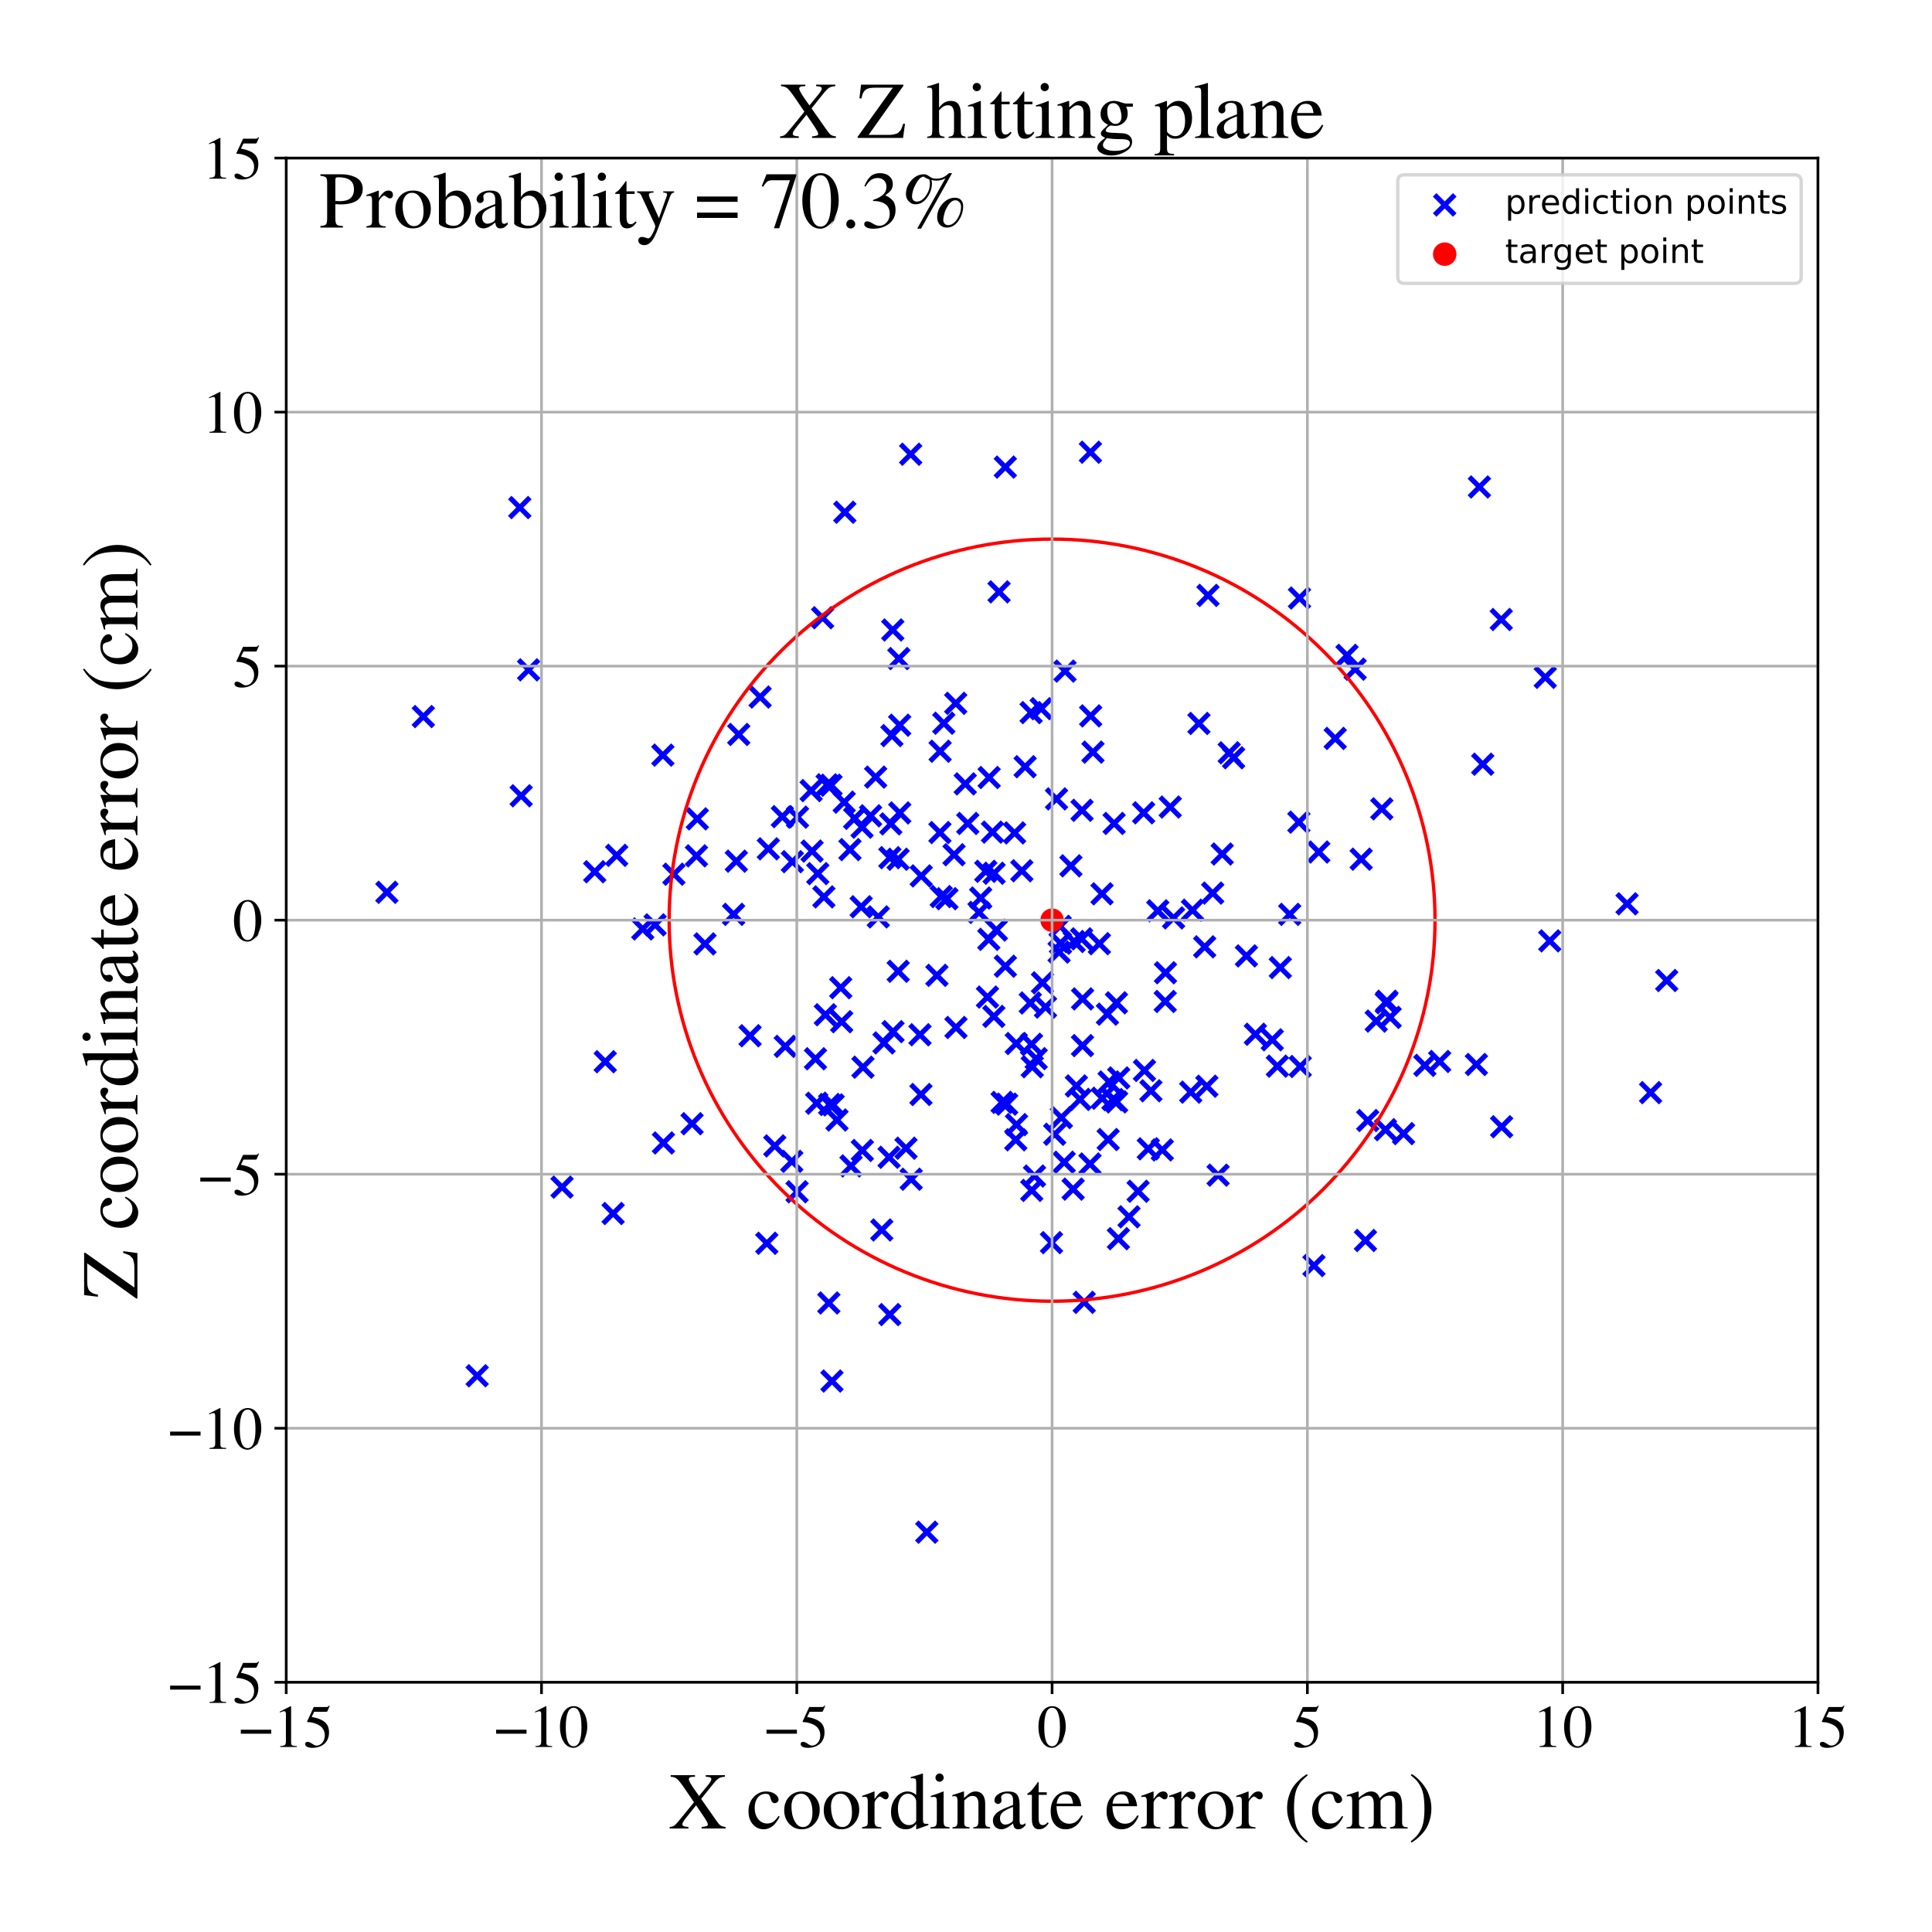 <?xml version="1.0" encoding="utf-8" standalone="no"?>
<!DOCTYPE svg PUBLIC "-//W3C//DTD SVG 1.1//EN"
  "http://www.w3.org/Graphics/SVG/1.1/DTD/svg11.dtd">
<!-- Created with matplotlib (https://matplotlib.org/) -->
<svg height="576pt" version="1.1" viewBox="0 0 576 576" width="576pt" xmlns="http://www.w3.org/2000/svg" xmlns:xlink="http://www.w3.org/1999/xlink">
 <defs>
  <style type="text/css">
*{stroke-linecap:butt;stroke-linejoin:round;}
  </style>
 </defs>
 <g id="figure_1">
  <g id="patch_1">
   <path d="M 0 576 
L 576 576 
L 576 0 
L 0 0 
z
" style="fill:#ffffff;"/>
  </g>
  <g id="axes_1">
   <g id="patch_2">
    <path d="M 85.331 501.548 
L 542 501.548 
L 542 47.121 
L 85.331 47.121 
z
" style="fill:#ffffff;"/>
   </g>
   <g id="PathCollection_1">
    <defs>
     <path d="M -3 3 
L 3 -3 
M -3 -3 
L 3 3 
" id="m62eccf2794" style="stroke:#0000ff;stroke-width:1.5;"/>
    </defs>
    <g clip-path="url(#paf8a2c4a4c)">
     <use style="fill:#0000ff;stroke:#0000ff;stroke-width:1.5;" x="183.858" xlink:href="#m62eccf2794" y="255.008"/>
     <use style="fill:#0000ff;stroke:#0000ff;stroke-width:1.5;" x="-1" xlink:href="#m62eccf2794" y="318.862"/>
     <use style="fill:#0000ff;stroke:#0000ff;stroke-width:1.5;" x="-1" xlink:href="#m62eccf2794" y="331.214"/>
     <use style="fill:#0000ff;stroke:#0000ff;stroke-width:1.5;" x="294.398" xlink:href="#m62eccf2794" y="297.264"/>
     <use style="fill:#0000ff;stroke:#0000ff;stroke-width:1.5;" x="246.596" xlink:href="#m62eccf2794" y="233.979"/>
     <use style="fill:#0000ff;stroke:#0000ff;stroke-width:1.5;" x="371.603" xlink:href="#m62eccf2794" y="284.988"/>
     <use style="fill:#0000ff;stroke:#0000ff;stroke-width:1.5;" x="401.597" xlink:href="#m62eccf2794" y="195.376"/>
     <use style="fill:#0000ff;stroke:#0000ff;stroke-width:1.5;" x="340.957" xlink:href="#m62eccf2794" y="242.328"/>
     <use style="fill:#0000ff;stroke:#0000ff;stroke-width:1.5;" x="263.557" xlink:href="#m62eccf2794" y="310.931"/>
     <use style="fill:#0000ff;stroke:#0000ff;stroke-width:1.5;" x="280.288" xlink:href="#m62eccf2794" y="223.97"/>
     <use style="fill:#0000ff;stroke:#0000ff;stroke-width:1.5;" x="357.449" xlink:href="#m62eccf2794" y="215.684"/>
     <use style="fill:#0000ff;stroke:#0000ff;stroke-width:1.5;" x="249.531" xlink:href="#m62eccf2794" y="333.913"/>
     <use style="fill:#0000ff;stroke:#0000ff;stroke-width:1.5;" x="343.13" xlink:href="#m62eccf2794" y="325.202"/>
     <use style="fill:#0000ff;stroke:#0000ff;stroke-width:1.5;" x="268.244" xlink:href="#m62eccf2794" y="242.36"/>
     <use style="fill:#0000ff;stroke:#0000ff;stroke-width:1.5;" x="247.105" xlink:href="#m62eccf2794" y="388.463"/>
     <use style="fill:#0000ff;stroke:#0000ff;stroke-width:1.5;" x="295.892" xlink:href="#m62eccf2794" y="248.084"/>
     <use style="fill:#0000ff;stroke:#0000ff;stroke-width:1.5;" x="-1" xlink:href="#m62eccf2794" y="253.954"/>
     <use style="fill:#0000ff;stroke:#0000ff;stroke-width:1.5;" x="-1" xlink:href="#m62eccf2794" y="258.698"/>
     <use style="fill:#0000ff;stroke:#0000ff;stroke-width:1.5;" x="413.061" xlink:href="#m62eccf2794" y="336.8"/>
     <use style="fill:#0000ff;stroke:#0000ff;stroke-width:1.5;" x="315.761" xlink:href="#m62eccf2794" y="283.85"/>
     <use style="fill:#0000ff;stroke:#0000ff;stroke-width:1.5;" x="316.433" xlink:href="#m62eccf2794" y="333.181"/>
     <use style="fill:#0000ff;stroke:#0000ff;stroke-width:1.5;" x="197.626" xlink:href="#m62eccf2794" y="225.135"/>
     <use style="fill:#0000ff;stroke:#0000ff;stroke-width:1.5;" x="666.161" xlink:href="#m62eccf2794" y="237.566"/>
     <use style="fill:#0000ff;stroke:#0000ff;stroke-width:1.5;" x="381.71" xlink:href="#m62eccf2794" y="288.477"/>
     <use style="fill:#0000ff;stroke:#0000ff;stroke-width:1.5;" x="492.103" xlink:href="#m62eccf2794" y="325.753"/>
     <use style="fill:#0000ff;stroke:#0000ff;stroke-width:1.5;" x="302.49" xlink:href="#m62eccf2794" y="248.316"/>
     <use style="fill:#0000ff;stroke:#0000ff;stroke-width:1.5;" x="418.453" xlink:href="#m62eccf2794" y="337.971"/>
     <use style="fill:#0000ff;stroke:#0000ff;stroke-width:1.5;" x="292.38" xlink:href="#m62eccf2794" y="267.732"/>
     <use style="fill:#0000ff;stroke:#0000ff;stroke-width:1.5;" x="253.715" xlink:href="#m62eccf2794" y="347.602"/>
     <use style="fill:#0000ff;stroke:#0000ff;stroke-width:1.5;" x="379.314" xlink:href="#m62eccf2794" y="310.004"/>
     <use style="fill:#0000ff;stroke:#0000ff;stroke-width:1.5;" x="429.219" xlink:href="#m62eccf2794" y="316.461"/>
     <use style="fill:#0000ff;stroke:#0000ff;stroke-width:1.5;" x="262.89" xlink:href="#m62eccf2794" y="366.698"/>
     <use style="fill:#0000ff;stroke:#0000ff;stroke-width:1.5;" x="236.231" xlink:href="#m62eccf2794" y="256.896"/>
     <use style="fill:#0000ff;stroke:#0000ff;stroke-width:1.5;" x="219.53" xlink:href="#m62eccf2794" y="256.747"/>
     <use style="fill:#0000ff;stroke:#0000ff;stroke-width:1.5;" x="327.766" xlink:href="#m62eccf2794" y="281.346"/>
     <use style="fill:#0000ff;stroke:#0000ff;stroke-width:1.5;" x="317.274" xlink:href="#m62eccf2794" y="346.504"/>
     <use style="fill:#0000ff;stroke:#0000ff;stroke-width:1.5;" x="308.926" xlink:href="#m62eccf2794" y="315.625"/>
     <use style="fill:#0000ff;stroke:#0000ff;stroke-width:1.5;" x="496.911" xlink:href="#m62eccf2794" y="292.328"/>
     <use style="fill:#0000ff;stroke:#0000ff;stroke-width:1.5;" x="348.889" xlink:href="#m62eccf2794" y="240.611"/>
     <use style="fill:#0000ff;stroke:#0000ff;stroke-width:1.5;" x="307.757" xlink:href="#m62eccf2794" y="318.034"/>
     <use style="fill:#0000ff;stroke:#0000ff;stroke-width:1.5;" x="266.166" xlink:href="#m62eccf2794" y="187.82"/>
     <use style="fill:#0000ff;stroke:#0000ff;stroke-width:1.5;" x="330.391" xlink:href="#m62eccf2794" y="339.735"/>
     <use style="fill:#0000ff;stroke:#0000ff;stroke-width:1.5;" x="257.011" xlink:href="#m62eccf2794" y="246.613"/>
     <use style="fill:#0000ff;stroke:#0000ff;stroke-width:1.5;" x="1.411" xlink:href="#m62eccf2794" y="209.044"/>
     <use style="fill:#0000ff;stroke:#0000ff;stroke-width:1.5;" x="314.445" xlink:href="#m62eccf2794" y="338.163"/>
     <use style="fill:#0000ff;stroke:#0000ff;stroke-width:1.5;" x="410.305" xlink:href="#m62eccf2794" y="304.426"/>
     <use style="fill:#0000ff;stroke:#0000ff;stroke-width:1.5;" x="302.842" xlink:href="#m62eccf2794" y="339.816"/>
     <use style="fill:#0000ff;stroke:#0000ff;stroke-width:1.5;" x="391.736" xlink:href="#m62eccf2794" y="377.312"/>
     <use style="fill:#0000ff;stroke:#0000ff;stroke-width:1.5;" x="346.525" xlink:href="#m62eccf2794" y="342.835"/>
     <use style="fill:#0000ff;stroke:#0000ff;stroke-width:1.5;" x="284.44" xlink:href="#m62eccf2794" y="254.824"/>
     <use style="fill:#0000ff;stroke:#0000ff;stroke-width:1.5;" x="167.567" xlink:href="#m62eccf2794" y="353.927"/>
     <use style="fill:#0000ff;stroke:#0000ff;stroke-width:1.5;" x="298.763" xlink:href="#m62eccf2794" y="328.657"/>
     <use style="fill:#0000ff;stroke:#0000ff;stroke-width:1.5;" x="308.428" xlink:href="#m62eccf2794" y="350.623"/>
     <use style="fill:#0000ff;stroke:#0000ff;stroke-width:1.5;" x="325.17" xlink:href="#m62eccf2794" y="213.432"/>
     <use style="fill:#0000ff;stroke:#0000ff;stroke-width:1.5;" x="254.799" xlink:href="#m62eccf2794" y="243.972"/>
     <use style="fill:#0000ff;stroke:#0000ff;stroke-width:1.5;" x="293.901" xlink:href="#m62eccf2794" y="259.775"/>
     <use style="fill:#0000ff;stroke:#0000ff;stroke-width:1.5;" x="206.332" xlink:href="#m62eccf2794" y="335.018"/>
     <use style="fill:#0000ff;stroke:#0000ff;stroke-width:1.5;" x="320.23" xlink:href="#m62eccf2794" y="280.693"/>
     <use style="fill:#0000ff;stroke:#0000ff;stroke-width:1.5;" x="223.627" xlink:href="#m62eccf2794" y="308.793"/>
     <use style="fill:#0000ff;stroke:#0000ff;stroke-width:1.5;" x="-1" xlink:href="#m62eccf2794" y="292.447"/>
     <use style="fill:#0000ff;stroke:#0000ff;stroke-width:1.5;" x="-1" xlink:href="#m62eccf2794" y="295.901"/>
     <use style="fill:#0000ff;stroke:#0000ff;stroke-width:1.5;" x="332.904" xlink:href="#m62eccf2794" y="328.514"/>
     <use style="fill:#0000ff;stroke:#0000ff;stroke-width:1.5;" x="317.52" xlink:href="#m62eccf2794" y="200.086"/>
     <use style="fill:#0000ff;stroke:#0000ff;stroke-width:1.5;" x="339.314" xlink:href="#m62eccf2794" y="355.159"/>
     <use style="fill:#0000ff;stroke:#0000ff;stroke-width:1.5;" x="310.798" xlink:href="#m62eccf2794" y="293.009"/>
     <use style="fill:#0000ff;stroke:#0000ff;stroke-width:1.5;" x="20.101" xlink:href="#m62eccf2794" y="369.303"/>
     <use style="fill:#0000ff;stroke:#0000ff;stroke-width:1.5;" x="330.666" xlink:href="#m62eccf2794" y="322.576"/>
     <use style="fill:#0000ff;stroke:#0000ff;stroke-width:1.5;" x="241.825" xlink:href="#m62eccf2794" y="235.707"/>
     <use style="fill:#0000ff;stroke:#0000ff;stroke-width:1.5;" x="266.239" xlink:href="#m62eccf2794" y="307.57"/>
     <use style="fill:#0000ff;stroke:#0000ff;stroke-width:1.5;" x="265.303" xlink:href="#m62eccf2794" y="255.7"/>
     <use style="fill:#0000ff;stroke:#0000ff;stroke-width:1.5;" x="271.508" xlink:href="#m62eccf2794" y="135.421"/>
     <use style="fill:#0000ff;stroke:#0000ff;stroke-width:1.5;" x="229.074" xlink:href="#m62eccf2794" y="253.066"/>
     <use style="fill:#0000ff;stroke:#0000ff;stroke-width:1.5;" x="485.09" xlink:href="#m62eccf2794" y="269.465"/>
     <use style="fill:#0000ff;stroke:#0000ff;stroke-width:1.5;" x="253.406" xlink:href="#m62eccf2794" y="253.294"/>
     <use style="fill:#0000ff;stroke:#0000ff;stroke-width:1.5;" x="405.81" xlink:href="#m62eccf2794" y="256.151"/>
     <use style="fill:#0000ff;stroke:#0000ff;stroke-width:1.5;" x="142.262" xlink:href="#m62eccf2794" y="410.164"/>
     <use style="fill:#0000ff;stroke:#0000ff;stroke-width:1.5;" x="191.629" xlink:href="#m62eccf2794" y="276.953"/>
     <use style="fill:#0000ff;stroke:#0000ff;stroke-width:1.5;" x="207.894" xlink:href="#m62eccf2794" y="244.13"/>
     <use style="fill:#0000ff;stroke:#0000ff;stroke-width:1.5;" x="257.095" xlink:href="#m62eccf2794" y="342.994"/>
     <use style="fill:#0000ff;stroke:#0000ff;stroke-width:1.5;" x="243.122" xlink:href="#m62eccf2794" y="315.659"/>
     <use style="fill:#0000ff;stroke:#0000ff;stroke-width:1.5;" x="126.212" xlink:href="#m62eccf2794" y="213.632"/>
     <use style="fill:#0000ff;stroke:#0000ff;stroke-width:1.5;" x="363.163" xlink:href="#m62eccf2794" y="350.354"/>
     <use style="fill:#0000ff;stroke:#0000ff;stroke-width:1.5;" x="207.631" xlink:href="#m62eccf2794" y="255.155"/>
     <use style="fill:#0000ff;stroke:#0000ff;stroke-width:1.5;" x="359.81" xlink:href="#m62eccf2794" y="323.839"/>
     <use style="fill:#0000ff;stroke:#0000ff;stroke-width:1.5;" x="355.523" xlink:href="#m62eccf2794" y="271.364"/>
     <use style="fill:#0000ff;stroke:#0000ff;stroke-width:1.5;" x="247.351" xlink:href="#m62eccf2794" y="329.291"/>
     <use style="fill:#0000ff;stroke:#0000ff;stroke-width:1.5;" x="267.788" xlink:href="#m62eccf2794" y="289.573"/>
     <use style="fill:#0000ff;stroke:#0000ff;stroke-width:1.5;" x="374.27" xlink:href="#m62eccf2794" y="308.348"/>
     <use style="fill:#0000ff;stroke:#0000ff;stroke-width:1.5;" x="552.233" xlink:href="#m62eccf2794" y="240.34"/>
     <use style="fill:#0000ff;stroke:#0000ff;stroke-width:1.5;" x="47.27" xlink:href="#m62eccf2794" y="322.49"/>
     <use style="fill:#0000ff;stroke:#0000ff;stroke-width:1.5;" x="440.167" xlink:href="#m62eccf2794" y="317.361"/>
     <use style="fill:#0000ff;stroke:#0000ff;stroke-width:1.5;" x="424.802" xlink:href="#m62eccf2794" y="317.63"/>
     <use style="fill:#0000ff;stroke:#0000ff;stroke-width:1.5;" x="347.471" xlink:href="#m62eccf2794" y="290.012"/>
     <use style="fill:#0000ff;stroke:#0000ff;stroke-width:1.5;" x="182.793" xlink:href="#m62eccf2794" y="361.79"/>
     <use style="fill:#0000ff;stroke:#0000ff;stroke-width:1.5;" x="380.836" xlink:href="#m62eccf2794" y="317.855"/>
     <use style="fill:#0000ff;stroke:#0000ff;stroke-width:1.5;" x="265.065" xlink:href="#m62eccf2794" y="345.027"/>
     <use style="fill:#0000ff;stroke:#0000ff;stroke-width:1.5;" x="367.785" xlink:href="#m62eccf2794" y="225.922"/>
     <use style="fill:#0000ff;stroke:#0000ff;stroke-width:1.5;" x="322.594" xlink:href="#m62eccf2794" y="241.585"/>
     <use style="fill:#0000ff;stroke:#0000ff;stroke-width:1.5;" x="313.491" xlink:href="#m62eccf2794" y="370.477"/>
     <use style="fill:#0000ff;stroke:#0000ff;stroke-width:1.5;" x="447.689" xlink:href="#m62eccf2794" y="335.923"/>
     <use style="fill:#0000ff;stroke:#0000ff;stroke-width:1.5;" x="602.282" xlink:href="#m62eccf2794" y="121.822"/>
     <use style="fill:#0000ff;stroke:#0000ff;stroke-width:1.5;" x="281.378" xlink:href="#m62eccf2794" y="215.621"/>
     <use style="fill:#0000ff;stroke:#0000ff;stroke-width:1.5;" x="333.534" xlink:href="#m62eccf2794" y="321.366"/>
     <use style="fill:#0000ff;stroke:#0000ff;stroke-width:1.5;" x="274.653" xlink:href="#m62eccf2794" y="261.141"/>
     <use style="fill:#0000ff;stroke:#0000ff;stroke-width:1.5;" x="177.311" xlink:href="#m62eccf2794" y="259.903"/>
     <use style="fill:#0000ff;stroke:#0000ff;stroke-width:1.5;" x="284.936" xlink:href="#m62eccf2794" y="209.685"/>
     <use style="fill:#0000ff;stroke:#0000ff;stroke-width:1.5;" x="635.592" xlink:href="#m62eccf2794" y="328.094"/>
     <use style="fill:#0000ff;stroke:#0000ff;stroke-width:1.5;" x="441.068" xlink:href="#m62eccf2794" y="145.183"/>
     <use style="fill:#0000ff;stroke:#0000ff;stroke-width:1.5;" x="322.76" xlink:href="#m62eccf2794" y="297.807"/>
     <use style="fill:#0000ff;stroke:#0000ff;stroke-width:1.5;" x="299.725" xlink:href="#m62eccf2794" y="139.26"/>
     <use style="fill:#0000ff;stroke:#0000ff;stroke-width:1.5;" x="360.143" xlink:href="#m62eccf2794" y="177.505"/>
     <use style="fill:#0000ff;stroke:#0000ff;stroke-width:1.5;" x="267.753" xlink:href="#m62eccf2794" y="256.176"/>
     <use style="fill:#0000ff;stroke:#0000ff;stroke-width:1.5;" x="355.002" xlink:href="#m62eccf2794" y="325.606"/>
     <use style="fill:#0000ff;stroke:#0000ff;stroke-width:1.5;" x="271.658" xlink:href="#m62eccf2794" y="351.573"/>
     <use style="fill:#0000ff;stroke:#0000ff;stroke-width:1.5;" x="197.794" xlink:href="#m62eccf2794" y="340.756"/>
     <use style="fill:#0000ff;stroke:#0000ff;stroke-width:1.5;" x="319.277" xlink:href="#m62eccf2794" y="258.136"/>
     <use style="fill:#0000ff;stroke:#0000ff;stroke-width:1.5;" x="259.556" xlink:href="#m62eccf2794" y="243.218"/>
     <use style="fill:#0000ff;stroke:#0000ff;stroke-width:1.5;" x="333.437" xlink:href="#m62eccf2794" y="369.296"/>
     <use style="fill:#0000ff;stroke:#0000ff;stroke-width:1.5;" x="245.627" xlink:href="#m62eccf2794" y="267.392"/>
     <use style="fill:#0000ff;stroke:#0000ff;stroke-width:1.5;" x="-1" xlink:href="#m62eccf2794" y="260.566"/>
     <use style="fill:#0000ff;stroke:#0000ff;stroke-width:1.5;" x="-1" xlink:href="#m62eccf2794" y="255.916"/>
     <use style="fill:#0000ff;stroke:#0000ff;stroke-width:1.5;" x="411.969" xlink:href="#m62eccf2794" y="241.148"/>
     <use style="fill:#0000ff;stroke:#0000ff;stroke-width:1.5;" x="462.047" xlink:href="#m62eccf2794" y="280.508"/>
     <use style="fill:#0000ff;stroke:#0000ff;stroke-width:1.5;" x="274.57" xlink:href="#m62eccf2794" y="326.312"/>
     <use style="fill:#0000ff;stroke:#0000ff;stroke-width:1.5;" x="294.901" xlink:href="#m62eccf2794" y="231.804"/>
     <use style="fill:#0000ff;stroke:#0000ff;stroke-width:1.5;" x="384.505" xlink:href="#m62eccf2794" y="272.607"/>
     <use style="fill:#0000ff;stroke:#0000ff;stroke-width:1.5;" x="280.226" xlink:href="#m62eccf2794" y="248.212"/>
     <use style="fill:#0000ff;stroke:#0000ff;stroke-width:1.5;" x="320.904" xlink:href="#m62eccf2794" y="323.758"/>
     <use style="fill:#0000ff;stroke:#0000ff;stroke-width:1.5;" x="413.495" xlink:href="#m62eccf2794" y="298.52"/>
     <use style="fill:#0000ff;stroke:#0000ff;stroke-width:1.5;" x="366.473" xlink:href="#m62eccf2794" y="224.44"/>
     <use style="fill:#0000ff;stroke:#0000ff;stroke-width:1.5;" x="413.304" xlink:href="#m62eccf2794" y="298.962"/>
     <use style="fill:#0000ff;stroke:#0000ff;stroke-width:1.5;" x="245.254" xlink:href="#m62eccf2794" y="184.169"/>
     <use style="fill:#0000ff;stroke:#0000ff;stroke-width:1.5;" x="-1" xlink:href="#m62eccf2794" y="177.558"/>
     <use style="fill:#0000ff;stroke:#0000ff;stroke-width:1.5;" x="-1" xlink:href="#m62eccf2794" y="174.524"/>
     <use style="fill:#0000ff;stroke:#0000ff;stroke-width:1.5;" x="154.968" xlink:href="#m62eccf2794" y="151.323"/>
     <use style="fill:#0000ff;stroke:#0000ff;stroke-width:1.5;" x="230.992" xlink:href="#m62eccf2794" y="341.631"/>
     <use style="fill:#0000ff;stroke:#0000ff;stroke-width:1.5;" x="323.246" xlink:href="#m62eccf2794" y="388.279"/>
     <use style="fill:#0000ff;stroke:#0000ff;stroke-width:1.5;" x="243.81" xlink:href="#m62eccf2794" y="260.456"/>
     <use style="fill:#0000ff;stroke:#0000ff;stroke-width:1.5;" x="316.171" xlink:href="#m62eccf2794" y="281.21"/>
     <use style="fill:#0000ff;stroke:#0000ff;stroke-width:1.5;" x="393.175" xlink:href="#m62eccf2794" y="254.018"/>
     <use style="fill:#0000ff;stroke:#0000ff;stroke-width:1.5;" x="285.007" xlink:href="#m62eccf2794" y="306.33"/>
     <use style="fill:#0000ff;stroke:#0000ff;stroke-width:1.5;" x="234.119" xlink:href="#m62eccf2794" y="311.958"/>
     <use style="fill:#0000ff;stroke:#0000ff;stroke-width:1.5;" x="349.89" xlink:href="#m62eccf2794" y="273.659"/>
     <use style="fill:#0000ff;stroke:#0000ff;stroke-width:1.5;" x="237.634" xlink:href="#m62eccf2794" y="355.308"/>
     <use style="fill:#0000ff;stroke:#0000ff;stroke-width:1.5;" x="265.589" xlink:href="#m62eccf2794" y="245.627"/>
     <use style="fill:#0000ff;stroke:#0000ff;stroke-width:1.5;" x="180.446" xlink:href="#m62eccf2794" y="316.536"/>
     <use style="fill:#0000ff;stroke:#0000ff;stroke-width:1.5;" x="304.649" xlink:href="#m62eccf2794" y="259.61"/>
     <use style="fill:#0000ff;stroke:#0000ff;stroke-width:1.5;" x="345.18" xlink:href="#m62eccf2794" y="271.545"/>
     <use style="fill:#0000ff;stroke:#0000ff;stroke-width:1.5;" x="267.977" xlink:href="#m62eccf2794" y="196.339"/>
     <use style="fill:#0000ff;stroke:#0000ff;stroke-width:1.5;" x="297.857" xlink:href="#m62eccf2794" y="176.453"/>
     <use style="fill:#0000ff;stroke:#0000ff;stroke-width:1.5;" x="270.11" xlink:href="#m62eccf2794" y="342.323"/>
     <use style="fill:#0000ff;stroke:#0000ff;stroke-width:1.5;" x="282.304" xlink:href="#m62eccf2794" y="267.934"/>
     <use style="fill:#0000ff;stroke:#0000ff;stroke-width:1.5;" x="250.65" xlink:href="#m62eccf2794" y="294.471"/>
     <use style="fill:#0000ff;stroke:#0000ff;stroke-width:1.5;" x="246.069" xlink:href="#m62eccf2794" y="302.531"/>
     <use style="fill:#0000ff;stroke:#0000ff;stroke-width:1.5;" x="157.597" xlink:href="#m62eccf2794" y="199.7"/>
     <use style="fill:#0000ff;stroke:#0000ff;stroke-width:1.5;" x="319.942" xlink:href="#m62eccf2794" y="354.524"/>
     <use style="fill:#0000ff;stroke:#0000ff;stroke-width:1.5;" x="218.714" xlink:href="#m62eccf2794" y="272.601"/>
     <use style="fill:#0000ff;stroke:#0000ff;stroke-width:1.5;" x="48.215" xlink:href="#m62eccf2794" y="356.272"/>
     <use style="fill:#0000ff;stroke:#0000ff;stroke-width:1.5;" x="332.852" xlink:href="#m62eccf2794" y="298.977"/>
     <use style="fill:#0000ff;stroke:#0000ff;stroke-width:1.5;" x="261.85" xlink:href="#m62eccf2794" y="273.357"/>
     <use style="fill:#0000ff;stroke:#0000ff;stroke-width:1.5;" x="364.384" xlink:href="#m62eccf2794" y="254.612"/>
     <use style="fill:#0000ff;stroke:#0000ff;stroke-width:1.5;" x="237.761" xlink:href="#m62eccf2794" y="243.618"/>
     <use style="fill:#0000ff;stroke:#0000ff;stroke-width:1.5;" x="387.649" xlink:href="#m62eccf2794" y="317.966"/>
     <use style="fill:#0000ff;stroke:#0000ff;stroke-width:1.5;" x="361.553" xlink:href="#m62eccf2794" y="266.262"/>
     <use style="fill:#0000ff;stroke:#0000ff;stroke-width:1.5;" x="-1" xlink:href="#m62eccf2794" y="275.3"/>
     <use style="fill:#0000ff;stroke:#0000ff;stroke-width:1.5;" x="-1" xlink:href="#m62eccf2794" y="286.553"/>
     <use style="fill:#0000ff;stroke:#0000ff;stroke-width:1.5;" x="300.133" xlink:href="#m62eccf2794" y="329.182"/>
     <use style="fill:#0000ff;stroke:#0000ff;stroke-width:1.5;" x="248.388" xlink:href="#m62eccf2794" y="329.41"/>
     <use style="fill:#0000ff;stroke:#0000ff;stroke-width:1.5;" x="288.526" xlink:href="#m62eccf2794" y="245.502"/>
     <use style="fill:#0000ff;stroke:#0000ff;stroke-width:1.5;" x="324.962" xlink:href="#m62eccf2794" y="347.029"/>
     <use style="fill:#0000ff;stroke:#0000ff;stroke-width:1.5;" x="220.244" xlink:href="#m62eccf2794" y="218.968"/>
     <use style="fill:#0000ff;stroke:#0000ff;stroke-width:1.5;" x="274.285" xlink:href="#m62eccf2794" y="308.496"/>
     <use style="fill:#0000ff;stroke:#0000ff;stroke-width:1.5;" x="552.25" xlink:href="#m62eccf2794" y="314.708"/>
     <use style="fill:#0000ff;stroke:#0000ff;stroke-width:1.5;" x="322.733" xlink:href="#m62eccf2794" y="311.734"/>
     <use style="fill:#0000ff;stroke:#0000ff;stroke-width:1.5;" x="325.091" xlink:href="#m62eccf2794" y="134.821"/>
     <use style="fill:#0000ff;stroke:#0000ff;stroke-width:1.5;" x="-1" xlink:href="#m62eccf2794" y="279.349"/>
     <use style="fill:#0000ff;stroke:#0000ff;stroke-width:1.5;" x="-1" xlink:href="#m62eccf2794" y="299.214"/>
     <use style="fill:#0000ff;stroke:#0000ff;stroke-width:1.5;" x="398.078" xlink:href="#m62eccf2794" y="220.147"/>
     <use style="fill:#0000ff;stroke:#0000ff;stroke-width:1.5;" x="322.466" xlink:href="#m62eccf2794" y="279.902"/>
     <use style="fill:#0000ff;stroke:#0000ff;stroke-width:1.5;" x="226.621" xlink:href="#m62eccf2794" y="207.818"/>
     <use style="fill:#0000ff;stroke:#0000ff;stroke-width:1.5;" x="297.05" xlink:href="#m62eccf2794" y="277.291"/>
     <use style="fill:#0000ff;stroke:#0000ff;stroke-width:1.5;" x="310.411" xlink:href="#m62eccf2794" y="211.287"/>
     <use style="fill:#0000ff;stroke:#0000ff;stroke-width:1.5;" x="307.604" xlink:href="#m62eccf2794" y="354.903"/>
     <use style="fill:#0000ff;stroke:#0000ff;stroke-width:1.5;" x="325.847" xlink:href="#m62eccf2794" y="224.238"/>
     <use style="fill:#0000ff;stroke:#0000ff;stroke-width:1.5;" x="447.579" xlink:href="#m62eccf2794" y="184.699"/>
     <use style="fill:#0000ff;stroke:#0000ff;stroke-width:1.5;" x="442.061" xlink:href="#m62eccf2794" y="227.842"/>
     <use style="fill:#0000ff;stroke:#0000ff;stroke-width:1.5;" x="-1" xlink:href="#m62eccf2794" y="191.809"/>
     <use style="fill:#0000ff;stroke:#0000ff;stroke-width:1.5;" x="-1" xlink:href="#m62eccf2794" y="194.969"/>
     <use style="fill:#0000ff;stroke:#0000ff;stroke-width:1.5;" x="330.172" xlink:href="#m62eccf2794" y="302.36"/>
     <use style="fill:#0000ff;stroke:#0000ff;stroke-width:1.5;" x="200.912" xlink:href="#m62eccf2794" y="260.631"/>
     <use style="fill:#0000ff;stroke:#0000ff;stroke-width:1.5;" x="257.283" xlink:href="#m62eccf2794" y="318.167"/>
     <use style="fill:#0000ff;stroke:#0000ff;stroke-width:1.5;" x="-1" xlink:href="#m62eccf2794" y="301.535"/>
     <use style="fill:#0000ff;stroke:#0000ff;stroke-width:1.5;" x="-1" xlink:href="#m62eccf2794" y="293.707"/>
     <use style="fill:#0000ff;stroke:#0000ff;stroke-width:1.5;" x="294.8" xlink:href="#m62eccf2794" y="280.049"/>
     <use style="fill:#0000ff;stroke:#0000ff;stroke-width:1.5;" x="251.686" xlink:href="#m62eccf2794" y="239.154"/>
     <use style="fill:#0000ff;stroke:#0000ff;stroke-width:1.5;" x="328.555" xlink:href="#m62eccf2794" y="266.477"/>
     <use style="fill:#0000ff;stroke:#0000ff;stroke-width:1.5;" x="307.167" xlink:href="#m62eccf2794" y="299.025"/>
     <use style="fill:#0000ff;stroke:#0000ff;stroke-width:1.5;" x="-1" xlink:href="#m62eccf2794" y="286.556"/>
     <use style="fill:#0000ff;stroke:#0000ff;stroke-width:1.5;" x="-1" xlink:href="#m62eccf2794" y="289.238"/>
     <use style="fill:#0000ff;stroke:#0000ff;stroke-width:1.5;" x="321.992" xlink:href="#m62eccf2794" y="327.768"/>
     <use style="fill:#0000ff;stroke:#0000ff;stroke-width:1.5;" x="261.065" xlink:href="#m62eccf2794" y="231.68"/>
     <use style="fill:#0000ff;stroke:#0000ff;stroke-width:1.5;" x="247.763" xlink:href="#m62eccf2794" y="234.104"/>
     <use style="fill:#0000ff;stroke:#0000ff;stroke-width:1.5;" x="250.936" xlink:href="#m62eccf2794" y="304.612"/>
     <use style="fill:#0000ff;stroke:#0000ff;stroke-width:1.5;" x="771.57" xlink:href="#m62eccf2794" y="197.887"/>
     <use style="fill:#0000ff;stroke:#0000ff;stroke-width:1.5;" x="639.055" xlink:href="#m62eccf2794" y="254.743"/>
     <use style="fill:#0000ff;stroke:#0000ff;stroke-width:1.5;" x="49.739" xlink:href="#m62eccf2794" y="207.375"/>
     <use style="fill:#0000ff;stroke:#0000ff;stroke-width:1.5;" x="265.279" xlink:href="#m62eccf2794" y="391.925"/>
     <use style="fill:#0000ff;stroke:#0000ff;stroke-width:1.5;" x="341.209" xlink:href="#m62eccf2794" y="319.138"/>
     <use style="fill:#0000ff;stroke:#0000ff;stroke-width:1.5;" x="407.094" xlink:href="#m62eccf2794" y="369.836"/>
     <use style="fill:#0000ff;stroke:#0000ff;stroke-width:1.5;" x="243.489" xlink:href="#m62eccf2794" y="328.91"/>
     <use style="fill:#0000ff;stroke:#0000ff;stroke-width:1.5;" x="307.529" xlink:href="#m62eccf2794" y="311.332"/>
     <use style="fill:#0000ff;stroke:#0000ff;stroke-width:1.5;" x="303.058" xlink:href="#m62eccf2794" y="335.292"/>
     <use style="fill:#0000ff;stroke:#0000ff;stroke-width:1.5;" x="287.772" xlink:href="#m62eccf2794" y="233.7"/>
     <use style="fill:#0000ff;stroke:#0000ff;stroke-width:1.5;" x="460.699" xlink:href="#m62eccf2794" y="201.942"/>
     <use style="fill:#0000ff;stroke:#0000ff;stroke-width:1.5;" x="336.605" xlink:href="#m62eccf2794" y="362.775"/>
     <use style="fill:#0000ff;stroke:#0000ff;stroke-width:1.5;" x="316.069" xlink:href="#m62eccf2794" y="276.17"/>
     <use style="fill:#0000ff;stroke:#0000ff;stroke-width:1.5;" x="195.313" xlink:href="#m62eccf2794" y="275.733"/>
     <use style="fill:#0000ff;stroke:#0000ff;stroke-width:1.5;" x="279.326" xlink:href="#m62eccf2794" y="290.782"/>
     <use style="fill:#0000ff;stroke:#0000ff;stroke-width:1.5;" x="291.883" xlink:href="#m62eccf2794" y="272.015"/>
     <use style="fill:#0000ff;stroke:#0000ff;stroke-width:1.5;" x="407.769" xlink:href="#m62eccf2794" y="334.067"/>
     <use style="fill:#0000ff;stroke:#0000ff;stroke-width:1.5;" x="305.628" xlink:href="#m62eccf2794" y="228.586"/>
     <use style="fill:#0000ff;stroke:#0000ff;stroke-width:1.5;" x="236.062" xlink:href="#m62eccf2794" y="346.241"/>
     <use style="fill:#0000ff;stroke:#0000ff;stroke-width:1.5;" x="228.612" xlink:href="#m62eccf2794" y="370.665"/>
     <use style="fill:#0000ff;stroke:#0000ff;stroke-width:1.5;" x="593.593" xlink:href="#m62eccf2794" y="308.005"/>
     <use style="fill:#0000ff;stroke:#0000ff;stroke-width:1.5;" x="314.988" xlink:href="#m62eccf2794" y="238.178"/>
     <use style="fill:#0000ff;stroke:#0000ff;stroke-width:1.5;" x="74.646" xlink:href="#m62eccf2794" y="217.957"/>
     <use style="fill:#0000ff;stroke:#0000ff;stroke-width:1.5;" x="359.158" xlink:href="#m62eccf2794" y="282.291"/>
     <use style="fill:#0000ff;stroke:#0000ff;stroke-width:1.5;" x="276.315" xlink:href="#m62eccf2794" y="456.802"/>
     <use style="fill:#0000ff;stroke:#0000ff;stroke-width:1.5;" x="677.398" xlink:href="#m62eccf2794" y="240.693"/>
     <use style="fill:#0000ff;stroke:#0000ff;stroke-width:1.5;" x="332.161" xlink:href="#m62eccf2794" y="245.493"/>
     <use style="fill:#0000ff;stroke:#0000ff;stroke-width:1.5;" x="242.103" xlink:href="#m62eccf2794" y="253.739"/>
     <use style="fill:#0000ff;stroke:#0000ff;stroke-width:1.5;" x="248.033" xlink:href="#m62eccf2794" y="411.741"/>
     <use style="fill:#0000ff;stroke:#0000ff;stroke-width:1.5;" x="331.802" xlink:href="#m62eccf2794" y="327.828"/>
     <use style="fill:#0000ff;stroke:#0000ff;stroke-width:1.5;" x="251.867" xlink:href="#m62eccf2794" y="152.715"/>
     <use style="fill:#0000ff;stroke:#0000ff;stroke-width:1.5;" x="280.616" xlink:href="#m62eccf2794" y="267.303"/>
     <use style="fill:#0000ff;stroke:#0000ff;stroke-width:1.5;" x="387.243" xlink:href="#m62eccf2794" y="245.111"/>
     <use style="fill:#0000ff;stroke:#0000ff;stroke-width:1.5;" x="40.458" xlink:href="#m62eccf2794" y="279.862"/>
     <use style="fill:#0000ff;stroke:#0000ff;stroke-width:1.5;" x="387.425" xlink:href="#m62eccf2794" y="178.292"/>
     <use style="fill:#0000ff;stroke:#0000ff;stroke-width:1.5;" x="210.178" xlink:href="#m62eccf2794" y="281.408"/>
     <use style="fill:#0000ff;stroke:#0000ff;stroke-width:1.5;" x="256.751" xlink:href="#m62eccf2794" y="270.341"/>
     <use style="fill:#0000ff;stroke:#0000ff;stroke-width:1.5;" x="155.379" xlink:href="#m62eccf2794" y="237.253"/>
     <use style="fill:#0000ff;stroke:#0000ff;stroke-width:1.5;" x="404.019" xlink:href="#m62eccf2794" y="199.503"/>
     <use style="fill:#0000ff;stroke:#0000ff;stroke-width:1.5;" x="347.398" xlink:href="#m62eccf2794" y="298.572"/>
     <use style="fill:#0000ff;stroke:#0000ff;stroke-width:1.5;" x="233.248" xlink:href="#m62eccf2794" y="243.47"/>
     <use style="fill:#0000ff;stroke:#0000ff;stroke-width:1.5;" x="302.992" xlink:href="#m62eccf2794" y="311.111"/>
     <use style="fill:#0000ff;stroke:#0000ff;stroke-width:1.5;" x="115.351" xlink:href="#m62eccf2794" y="266.03"/>
     <use style="fill:#0000ff;stroke:#0000ff;stroke-width:1.5;" x="414.461" xlink:href="#m62eccf2794" y="303.318"/>
     <use style="fill:#0000ff;stroke:#0000ff;stroke-width:1.5;" x="307.407" xlink:href="#m62eccf2794" y="212.451"/>
     <use style="fill:#0000ff;stroke:#0000ff;stroke-width:1.5;" x="342.353" xlink:href="#m62eccf2794" y="342.503"/>
     <use style="fill:#0000ff;stroke:#0000ff;stroke-width:1.5;" x="268.227" xlink:href="#m62eccf2794" y="216.209"/>
     <use style="fill:#0000ff;stroke:#0000ff;stroke-width:1.5;" x="-1" xlink:href="#m62eccf2794" y="282.049"/>
     <use style="fill:#0000ff;stroke:#0000ff;stroke-width:1.5;" x="-1" xlink:href="#m62eccf2794" y="294.638"/>
     <use style="fill:#0000ff;stroke:#0000ff;stroke-width:1.5;" x="299.735" xlink:href="#m62eccf2794" y="288.066"/>
     <use style="fill:#0000ff;stroke:#0000ff;stroke-width:1.5;" x="606.151" xlink:href="#m62eccf2794" y="285.855"/>
     <use style="fill:#0000ff;stroke:#0000ff;stroke-width:1.5;" x="296.3" xlink:href="#m62eccf2794" y="303.028"/>
     <use style="fill:#0000ff;stroke:#0000ff;stroke-width:1.5;" x="265.916" xlink:href="#m62eccf2794" y="219.311"/>
     <use style="fill:#0000ff;stroke:#0000ff;stroke-width:1.5;" x="311.706" xlink:href="#m62eccf2794" y="300.256"/>
     <use style="fill:#0000ff;stroke:#0000ff;stroke-width:1.5;" x="328.602" xlink:href="#m62eccf2794" y="327.428"/>
     <use style="fill:#0000ff;stroke:#0000ff;stroke-width:1.5;" x="626.262" xlink:href="#m62eccf2794" y="220.368"/>
     <use style="fill:#0000ff;stroke:#0000ff;stroke-width:1.5;" x="296.379" xlink:href="#m62eccf2794" y="260.342"/>
    </g>
   </g>
   <g id="PathCollection_2">
    <defs>
     <path d="M 0 3 
C 0.796 3 1.559 2.684 2.121 2.121 
C 2.684 1.559 3 0.796 3 0 
C 3 -0.796 2.684 -1.559 2.121 -2.121 
C 1.559 -2.684 0.796 -3 0 -3 
C -0.796 -3 -1.559 -2.684 -2.121 -2.121 
C -2.684 -1.559 -3 -0.796 -3 0 
C -3 0.796 -2.684 1.559 -2.121 2.121 
C -1.559 2.684 -0.796 3 0 3 
z
" id="m28bc8a95ed" style="stroke:#ff0000;"/>
    </defs>
    <g clip-path="url(#paf8a2c4a4c)">
     <use style="fill:#ff0000;stroke:#ff0000;" x="313.666" xlink:href="#m28bc8a95ed" y="274.334"/>
    </g>
   </g>
   <g id="patch_3">
    <path clip-path="url(#paf8a2c4a4c)" d="M 313.666 387.941 
C 343.943 387.941 372.985 375.971 394.394 354.666 
C 415.803 333.362 427.833 304.463 427.833 274.334 
C 427.833 244.206 415.803 215.307 394.394 194.002 
C 372.985 172.698 343.943 160.728 313.666 160.728 
C 283.388 160.728 254.347 172.698 232.937 194.002 
C 211.528 215.307 199.498 244.206 199.498 274.334 
C 199.498 304.463 211.528 333.362 232.937 354.666 
C 254.347 375.971 283.388 387.941 313.666 387.941 
z
" style="fill:none;stroke:#ff0000;stroke-linejoin:miter;"/>
   </g>
   <g id="matplotlib.axis_1">
    <g id="xtick_1">
     <g id="line2d_1">
      <path clip-path="url(#paf8a2c4a4c)" d="M 85.331 501.548 
L 85.331 47.121 
" style="fill:none;stroke:#b0b0b0;stroke-linecap:square;stroke-width:0.8;"/>
     </g>
     <g id="line2d_2">
      <defs>
       <path d="M 0 0 
L 0 3.5 
" id="md1bc6b8c00" style="stroke:#000000;stroke-width:0.8;"/>
      </defs>
      <g>
       <use style="stroke:#000000;stroke-width:0.8;" x="85.331" xlink:href="#md1bc6b8c00" y="501.548"/>
      </g>
     </g>
     <g id="text_1">
      <!-- −15 -->
      <defs>
       <path d="M 3 22 
L 3 28.594 
L 53.406 28.594 
L 53.406 22 
z
" id="FreeSerif-8722"/>
       <path d="M 18.297 59.297 
Q 16.5 59.297 11.094 57.094 
L 11.094 58.5 
L 29.094 67.594 
L 29.906 67.406 
L 29.906 7.406 
Q 29.906 3.797 31.703 2.688 
Q 33.5 1.594 39.406 1.5 
L 39.406 0 
L 11.797 0 
L 11.797 1.5 
Q 17.406 1.703 19.344 3.141 
Q 21.297 4.594 21.297 9.297 
L 21.297 54.594 
Q 21.297 59.297 18.297 59.297 
z
" id="FreeSerif-49"/>
       <path d="M 35.703 19.406 
Q 35.703 24.703 33.344 28.797 
Q 31 32.906 27.641 35.156 
Q 24.297 37.406 20.141 38.844 
Q 16 40.297 12.953 40.75 
Q 9.906 41.203 7.594 41.203 
Q 6.406 41.203 6.406 42 
Q 6.406 42.297 6.5 42.5 
L 17.406 66.203 
L 38.297 66.203 
Q 39.906 66.203 40.844 66.703 
Q 41.797 67.203 42.906 68.797 
L 43.797 68.094 
L 40 59.203 
Q 39.594 58.297 37.703 58.297 
L 18.094 58.297 
L 13.906 49.797 
Q 28.5 47.203 35.594 41.344 
Q 42.703 35.5 42.703 24.203 
Q 42.703 18.297 40.844 13.688 
Q 39 9.094 36.141 6.297 
Q 33.297 3.5 29.547 1.703 
Q 25.797 -0.094 22.344 -0.75 
Q 18.906 -1.406 15.406 -1.406 
Q 9.797 -1.406 6.5 0.25 
Q 3.203 1.906 3.203 4.797 
Q 3.203 8.5 7.5 8.5 
Q 10.297 8.5 14.75 5.391 
Q 19.203 2.297 21.797 2.297 
Q 27.703 2.297 31.703 7.25 
Q 35.703 12.203 35.703 19.406 
z
" id="FreeSerif-53"/>
      </defs>
      <g transform="translate(71.255 520.841)scale(0.18 -0.18)">
       <use xlink:href="#FreeSerif-8722"/>
       <use x="56.4" xlink:href="#FreeSerif-49"/>
       <use x="106.4" xlink:href="#FreeSerif-53"/>
      </g>
     </g>
    </g>
    <g id="xtick_2">
     <g id="line2d_3">
      <path clip-path="url(#paf8a2c4a4c)" d="M 161.443 501.548 
L 161.443 47.121 
" style="fill:none;stroke:#b0b0b0;stroke-linecap:square;stroke-width:0.8;"/>
     </g>
     <g id="line2d_4">
      <g>
       <use style="stroke:#000000;stroke-width:0.8;" x="161.443" xlink:href="#md1bc6b8c00" y="501.548"/>
      </g>
     </g>
     <g id="text_2">
      <!-- −10 -->
      <defs>
       <path d="M 47.594 17.797 
Q 35.203 -1.406 25 -1.406 
Q 14.797 -1.406 8.594 8.391 
Q 2.406 18.203 2.406 33.594 
Q 2.406 48.094 8.594 57.844 
Q 14.797 67.594 25.406 67.594 
Q 35.203 67.594 41.391 58 
Q 47.594 48.406 47.594 33 
Q 47.594 17.797 35.203 -1.406 
z
M 25.094 65 
Q 12 65 12 32.703 
Q 12 1.203 25 1.203 
Q 38 1.203 38 32.797 
Q 38 48.5 34.703 56.75 
Q 31.406 65 25.094 65 
z
" id="FreeSerif-48"/>
      </defs>
      <g transform="translate(147.366 520.841)scale(0.18 -0.18)">
       <use xlink:href="#FreeSerif-8722"/>
       <use x="56.4" xlink:href="#FreeSerif-49"/>
       <use x="106.4" xlink:href="#FreeSerif-48"/>
      </g>
     </g>
    </g>
    <g id="xtick_3">
     <g id="line2d_5">
      <path clip-path="url(#paf8a2c4a4c)" d="M 237.554 501.548 
L 237.554 47.121 
" style="fill:none;stroke:#b0b0b0;stroke-linecap:square;stroke-width:0.8;"/>
     </g>
     <g id="line2d_6">
      <g>
       <use style="stroke:#000000;stroke-width:0.8;" x="237.554" xlink:href="#md1bc6b8c00" y="501.548"/>
      </g>
     </g>
     <g id="text_3">
      <!-- −5 -->
      <g transform="translate(227.978 520.841)scale(0.18 -0.18)">
       <use xlink:href="#FreeSerif-8722"/>
       <use x="56.4" xlink:href="#FreeSerif-53"/>
      </g>
     </g>
    </g>
    <g id="xtick_4">
     <g id="line2d_7">
      <path clip-path="url(#paf8a2c4a4c)" d="M 313.666 501.548 
L 313.666 47.121 
" style="fill:none;stroke:#b0b0b0;stroke-linecap:square;stroke-width:0.8;"/>
     </g>
     <g id="line2d_8">
      <g>
       <use style="stroke:#000000;stroke-width:0.8;" x="313.666" xlink:href="#md1bc6b8c00" y="501.548"/>
      </g>
     </g>
     <g id="text_4">
      <!-- 0 -->
      <g transform="translate(309.166 520.841)scale(0.18 -0.18)">
       <use xlink:href="#FreeSerif-48"/>
      </g>
     </g>
    </g>
    <g id="xtick_5">
     <g id="line2d_9">
      <path clip-path="url(#paf8a2c4a4c)" d="M 389.777 501.548 
L 389.777 47.121 
" style="fill:none;stroke:#b0b0b0;stroke-linecap:square;stroke-width:0.8;"/>
     </g>
     <g id="line2d_10">
      <g>
       <use style="stroke:#000000;stroke-width:0.8;" x="389.777" xlink:href="#md1bc6b8c00" y="501.548"/>
      </g>
     </g>
     <g id="text_5">
      <!-- 5 -->
      <g transform="translate(385.277 520.841)scale(0.18 -0.18)">
       <use xlink:href="#FreeSerif-53"/>
      </g>
     </g>
    </g>
    <g id="xtick_6">
     <g id="line2d_11">
      <path clip-path="url(#paf8a2c4a4c)" d="M 465.889 501.548 
L 465.889 47.121 
" style="fill:none;stroke:#b0b0b0;stroke-linecap:square;stroke-width:0.8;"/>
     </g>
     <g id="line2d_12">
      <g>
       <use style="stroke:#000000;stroke-width:0.8;" x="465.889" xlink:href="#md1bc6b8c00" y="501.548"/>
      </g>
     </g>
     <g id="text_6">
      <!-- 10 -->
      <g transform="translate(456.889 520.841)scale(0.18 -0.18)">
       <use xlink:href="#FreeSerif-49"/>
       <use x="50" xlink:href="#FreeSerif-48"/>
      </g>
     </g>
    </g>
    <g id="xtick_7">
     <g id="line2d_13">
      <path clip-path="url(#paf8a2c4a4c)" d="M 542 501.548 
L 542 47.121 
" style="fill:none;stroke:#b0b0b0;stroke-linecap:square;stroke-width:0.8;"/>
     </g>
     <g id="line2d_14">
      <g>
       <use style="stroke:#000000;stroke-width:0.8;" x="542" xlink:href="#md1bc6b8c00" y="501.548"/>
      </g>
     </g>
     <g id="text_7">
      <!-- 15 -->
      <g transform="translate(533 520.841)scale(0.18 -0.18)">
       <use xlink:href="#FreeSerif-49"/>
       <use x="50" xlink:href="#FreeSerif-53"/>
      </g>
     </g>
    </g>
    <g id="text_8">
     <!-- X coordinate error (cm) -->
     <defs>
      <path d="M 69.594 66.203 
L 69.594 64.297 
Q 64.703 64 62.047 62.344 
Q 59.406 60.703 54.703 54.906 
L 40.094 36.703 
L 59.297 9.297 
Q 62.297 5 64.297 3.703 
Q 66.297 2.406 70.406 1.906 
L 70.406 0 
L 40.703 0 
L 40.703 1.906 
Q 44.797 2.297 46.594 2.938 
Q 48.406 3.594 48.406 5 
Q 48.406 7.203 43.297 14.797 
L 33.797 28.797 
L 21.906 14 
Q 16.703 7.5 16.703 5.406 
Q 16.703 3.703 18.297 2.953 
Q 19.906 2.203 24.297 1.906 
L 24.297 0 
L 1 0 
L 1 1.906 
Q 4.906 2.203 7 3.797 
Q 9.094 5.406 15.5 13.297 
L 31.203 32.594 
L 20.297 48.594 
Q 13.297 58.906 10.25 61.5 
Q 7.203 64.094 2.203 64.297 
L 2.203 66.203 
L 32.406 66.203 
L 32.406 64.297 
L 29.594 64.203 
Q 24.797 64.094 24.797 61.297 
Q 24.797 58.094 33.297 46.297 
L 37.5 40.406 
L 48.797 54.203 
Q 52.797 59.203 52.797 61.094 
Q 52.797 62.797 51.344 63.438 
Q 49.906 64.094 45.797 64.297 
L 45.797 66.203 
z
" id="FreeSerif-88"/>
      <path id="FreeSerif-32"/>
      <path d="M 2.5 21.297 
Q 2.5 32.406 9.047 39.203 
Q 15.594 46 24.406 46 
Q 30.703 46 35.25 42.953 
Q 39.797 39.906 39.797 35.703 
Q 39.797 34 38.391 32.75 
Q 37 31.5 35 31.5 
Q 31.594 31.5 30.297 36.094 
L 29.703 38.297 
Q 28.906 41.094 27.703 42.094 
Q 26.5 43.094 23.797 43.094 
Q 17.703 43.094 13.953 38.25 
Q 10.203 33.406 10.203 25.703 
Q 10.203 17.094 14.547 11.641 
Q 18.906 6.203 25.703 6.203 
Q 30 6.203 33.094 8.25 
Q 36.203 10.297 39.797 15.594 
L 41.203 14.703 
Q 40.203 12.703 39.453 11.391 
Q 38.703 10.094 36.75 7.5 
Q 34.797 4.906 32.891 3.297 
Q 31 1.703 27.891 0.344 
Q 24.797 -1 21.5 -1 
Q 13.203 -1 7.844 5.25 
Q 2.5 11.5 2.5 21.297 
z
" id="FreeSerif-99"/>
      <path d="M 24.594 46 
Q 34.203 46 40.391 39.594 
Q 46.594 33.203 46.594 23.406 
Q 46.594 13 40.188 6 
Q 33.797 -1 24.391 -1 
Q 15 -1 8.75 5.75 
Q 2.5 12.5 2.5 22.594 
Q 2.5 32.906 8.641 39.453 
Q 14.797 46 24.594 46 
z
M 11.5 27.5 
Q 11.5 16.797 15.391 9.297 
Q 19.297 1.797 25.594 1.797 
Q 31.203 1.797 34.391 6.594 
Q 37.594 11.406 37.594 19.906 
Q 37.594 30.203 33.594 36.703 
Q 29.594 43.203 23.297 43.203 
Q 18 43.203 14.75 38.891 
Q 11.5 34.594 11.5 27.5 
z
" id="FreeSerif-111"/>
      <path d="M 30.094 36.203 
Q 28.594 36.203 26.391 37.953 
Q 24.203 39.703 23.5 39.703 
Q 21.5 39.703 19 36.797 
Q 16.5 33.906 16.5 31.5 
L 16.5 9 
Q 16.5 4.703 18.203 3.203 
Q 19.906 1.703 25 1.5 
L 25 0 
L 1 0 
L 1 1.5 
Q 5.797 2.406 6.938 3.5 
Q 8.094 4.594 8.094 8.406 
L 8.094 33.406 
Q 8.094 36.703 7.344 38.047 
Q 6.594 39.406 4.703 39.406 
Q 3.094 39.406 1.203 39 
L 1.203 40.594 
Q 9.203 43.203 16 46 
L 16.5 45.797 
L 16.5 36.594 
Q 20.203 41.906 22.797 43.953 
Q 25.406 46 28.5 46 
Q 31.094 46 32.547 44.594 
Q 34 43.203 34 40.703 
Q 34 38.594 32.953 37.391 
Q 31.906 36.203 30.094 36.203 
z
" id="FreeSerif-114"/>
      <path d="M 34.203 -1 
L 33.797 -0.703 
L 33.797 5.703 
Q 29 -1 21 -1 
Q 12.703 -1 7.594 4.953 
Q 2.5 10.906 2.5 20.5 
Q 2.5 31.094 8.594 38.547 
Q 14.703 46 23.297 46 
Q 28.703 46 33.797 41.703 
L 33.797 57.297 
Q 33.797 60.406 32.891 61.406 
Q 32 62.406 29.203 62.406 
Q 27.797 62.406 27 62.297 
L 27 63.906 
Q 36.094 66.297 41.703 68.297 
L 42.203 68.094 
L 42.203 11.406 
Q 42.203 7.906 43.047 6.797 
Q 43.906 5.703 46.594 5.703 
Q 47.094 5.703 48.906 5.797 
L 48.906 4.203 
z
M 24.906 4.203 
Q 28.703 4.203 31.25 6.344 
Q 33.797 8.5 33.797 10.203 
L 33.797 33.203 
Q 33.797 37.203 30.688 40.203 
Q 27.594 43.203 23.594 43.203 
Q 17.906 43.203 14.5 38.094 
Q 11.094 33 11.094 24.5 
Q 11.094 15.297 14.891 9.75 
Q 18.703 4.203 24.906 4.203 
z
" id="FreeSerif-100"/>
      <path d="M 6.203 39.297 
Q 4 39.297 2 39 
L 2 40.5 
Q 9 42.5 17.5 46 
L 17.906 45.703 
L 17.906 10.203 
Q 17.906 4.797 19.156 3.344 
Q 20.406 1.906 25.297 1.5 
L 25.297 0 
L 1.594 0 
L 1.594 1.5 
Q 6.797 1.797 8.141 3.297 
Q 9.5 4.797 9.5 10.203 
L 9.5 33.406 
Q 9.5 36.703 8.75 38 
Q 8 39.297 6.203 39.297 
z
M 12.797 68.297 
Q 15 68.297 16.5 66.797 
Q 18 65.297 18 63.203 
Q 18 61 16.5 59.547 
Q 15 58.094 12.797 58.094 
Q 10.703 58.094 9.25 59.594 
Q 7.797 61.094 7.797 63.188 
Q 7.797 65.297 9.297 66.797 
Q 10.797 68.297 12.797 68.297 
z
" id="FreeSerif-105"/>
      <path d="M 1 39.797 
L 1 41.5 
Q 8.406 43.703 14.797 46 
L 15.5 45.797 
L 15.5 37.906 
Q 20.594 42.703 23.547 44.344 
Q 26.5 46 30 46 
Q 35.5 46 38.641 42.047 
Q 41.797 38.094 41.797 31 
L 41.797 8.094 
Q 41.797 4.406 43 3.156 
Q 44.203 1.906 47.906 1.5 
L 47.906 0 
L 27.094 0 
L 27.094 1.5 
Q 30.906 1.797 32.156 3.5 
Q 33.406 5.203 33.406 9.906 
L 33.406 30.797 
Q 33.406 40.5 26.094 40.5 
Q 23.594 40.5 21.5 39.344 
Q 19.406 38.203 15.797 34.797 
L 15.797 6.703 
Q 15.797 4 17.188 2.891 
Q 18.594 1.797 22.406 1.5 
L 22.406 0 
L 1.203 0 
L 1.203 1.5 
Q 5 1.797 6.203 3.25 
Q 7.406 4.703 7.406 9 
L 7.406 33.797 
Q 7.406 37.5 6.594 38.844 
Q 5.797 40.203 3.703 40.203 
Q 1.797 40.203 1 39.797 
z
" id="FreeSerif-110"/>
      <path d="M 2.5 9.703 
Q 2.5 11.5 2.891 13.047 
Q 3.297 14.594 4.297 15.938 
Q 5.297 17.297 6.188 18.391 
Q 7.094 19.5 8.891 20.641 
Q 10.703 21.797 11.891 22.547 
Q 13.094 23.297 15.547 24.344 
Q 18 25.406 19.297 25.953 
Q 20.594 26.5 23.391 27.594 
Q 26.203 28.703 27.5 29.203 
L 27.5 35.297 
Q 27.5 43.594 19.906 43.594 
Q 16.906 43.594 14.797 42.141 
Q 12.703 40.703 12.703 38.703 
Q 12.703 37.906 12.953 36.5 
Q 13.203 35.094 13.203 34.703 
Q 13.203 33 11.844 31.75 
Q 10.5 30.5 8.703 30.5 
Q 7 30.5 5.703 31.797 
Q 4.406 33.094 4.406 34.797 
Q 4.406 39.5 9.25 42.75 
Q 14.094 46 21.203 46 
Q 29.406 46 32.5 42.047 
Q 35.594 38.094 35.594 30 
L 35.594 10.5 
Q 35.594 7.203 36.25 5.953 
Q 36.906 4.703 38.594 4.703 
Q 40.703 4.703 43 6.594 
L 43 4 
Q 40.406 1.094 38.453 0.047 
Q 36.5 -1 34 -1 
Q 30.906 -1 29.453 0.703 
Q 28 2.406 27.594 6.297 
Q 19 -1 13 -1 
Q 8.406 -1 5.453 2 
Q 2.5 5 2.5 9.703 
z
M 27.5 12.297 
L 27.5 26.797 
Q 18.5 23.5 14.891 20.391 
Q 11.297 17.297 11.297 12.906 
Q 11.297 8.797 13.297 6.797 
Q 15.297 4.797 17.594 4.797 
Q 21 4.797 24.906 7.094 
Q 26.5 8 27 9 
Q 27.5 10 27.5 12.297 
z
" id="FreeSerif-97"/>
      <path d="M 25.906 45 
L 25.906 41.797 
L 15.797 41.797 
L 15.797 13.203 
Q 15.797 8.5 17 6.344 
Q 18.203 4.203 21 4.203 
Q 24.094 4.203 27 7.703 
L 28.297 6.594 
Q 23.5 -1 16.297 -1 
Q 7.406 -1 7.406 11.703 
L 7.406 41.797 
L 2.094 41.797 
Q 1.703 42.094 1.703 42.5 
Q 1.703 43 2 43.297 
Q 2.297 43.594 3.141 44.141 
Q 4 44.703 5.203 45.641 
Q 6.406 46.594 8.5 49.094 
Q 10.594 51.594 13.094 55.094 
Q 14.703 57.406 15.094 57.906 
Q 15.797 57.906 15.797 56.594 
L 15.797 45 
z
" id="FreeSerif-116"/>
      <path d="M 9.703 27.703 
Q 9.906 21.406 11.406 16.844 
Q 12.906 12.297 15.297 10.047 
Q 17.703 7.797 20.141 6.844 
Q 22.594 5.906 25.297 5.906 
Q 30.094 5.906 33.641 8.297 
Q 37.203 10.703 40.797 16.406 
L 42.406 15.703 
Q 39.297 7.594 33.797 3.297 
Q 28.297 -1 21.203 -1 
Q 12.594 -1 7.547 5.047 
Q 2.5 11.094 2.5 21.406 
Q 2.5 32.5 8.344 39.25 
Q 14.203 46 23.406 46 
Q 31 46 35.203 41.453 
Q 39.406 36.906 40.5 27.703 
z
M 9.906 30.906 
L 30.297 30.906 
Q 29.297 37.406 27.188 39.906 
Q 25.094 42.406 20.5 42.406 
Q 11.5 42.406 9.906 30.906 
z
" id="FreeSerif-101"/>
      <path d="M 29.203 -17.703 
Q 26.594 -16.094 23.797 -13.844 
Q 21 -11.594 17.453 -7.594 
Q 13.906 -3.594 11.203 0.953 
Q 8.5 5.5 6.641 11.891 
Q 4.797 18.297 4.797 25.203 
Q 4.797 32.406 6.641 38.844 
Q 8.5 45.297 11 49.547 
Q 13.5 53.797 17.344 57.75 
Q 21.203 61.703 23.703 63.594 
Q 26.203 65.5 29.5 67.594 
L 30.406 66 
Q 26 62.406 23.297 59.5 
Q 20.594 56.594 18.094 51.938 
Q 15.594 47.297 14.5 40.844 
Q 13.406 34.406 13.406 25.5 
Q 13.406 16.203 14.5 9.5 
Q 15.594 2.797 18.094 -1.953 
Q 20.594 -6.703 23.297 -9.703 
Q 26 -12.703 30.406 -16.094 
z
" id="FreeSerif-40"/>
      <path d="M 1.297 39.797 
L 1.297 41.5 
Q 8.5 43.5 15.297 46 
L 16 45.797 
L 16 38.297 
Q 22.203 43 25.203 44.5 
Q 28.203 46 31.5 46 
Q 39.406 46 42.094 37.594 
Q 49.906 46 58.406 46 
Q 70 46 70 28.203 
L 70 7.594 
Q 70 2 74.297 1.703 
L 76.906 1.5 
L 76.906 0 
L 55 0 
L 55 1.5 
Q 59.406 2 60.5 3.203 
Q 61.594 4.406 61.594 8.703 
L 61.594 29.797 
Q 61.594 36 60 38.391 
Q 58.406 40.797 54.094 40.797 
Q 47.5 40.797 43.203 34.703 
L 43.203 9.5 
Q 43.203 4.797 44.641 3.188 
Q 46.094 1.594 50.406 1.5 
L 50.406 0 
L 28 0 
L 28 1.5 
Q 32.297 1.797 33.547 3.094 
Q 34.797 4.406 34.797 8.594 
L 34.797 30.297 
Q 34.797 40.797 28.203 40.797 
Q 25.406 40.797 21.953 39.391 
Q 18.5 38 16.406 34.906 
L 16.406 6.703 
Q 16.406 3.797 17.797 2.75 
Q 19.203 1.703 23.203 1.5 
L 23.203 0 
L 1 0 
L 1 1.5 
Q 5.203 1.594 6.594 3 
Q 8 4.406 8 8.5 
L 8 33.797 
Q 8 37.406 7.25 38.797 
Q 6.5 40.203 4.5 40.203 
Q 3 40.203 1.297 39.797 
z
" id="FreeSerif-109"/>
      <path d="M 4.047 67.703 
Q 6.656 66.094 9.453 63.844 
Q 12.25 61.594 15.797 57.594 
Q 19.344 53.594 22.047 49.047 
Q 24.75 44.5 26.594 38.094 
Q 28.453 31.703 28.453 24.797 
Q 28.453 17.594 26.594 11.141 
Q 24.75 4.703 22.25 0.453 
Q 19.75 -3.797 15.891 -7.75 
Q 12.047 -11.703 9.547 -13.594 
Q 7.047 -15.5 3.75 -17.594 
L 2.844 -16 
Q 7.25 -12.406 9.953 -9.5 
Q 12.656 -6.594 15.156 -1.938 
Q 17.656 2.703 18.75 9.141 
Q 19.844 15.594 19.844 24.5 
Q 19.844 33.797 18.75 40.5 
Q 17.656 47.203 15.156 51.953 
Q 12.656 56.703 9.953 59.703 
Q 7.25 62.703 2.844 66.094 
z
" id="FreeSerif-41"/>
     </defs>
     <g transform="translate(199.416 545.139)scale(0.24 -0.24)">
      <use xlink:href="#FreeSerif-88"/>
      <use x="71.4" xlink:href="#FreeSerif-32"/>
      <use x="96.4" xlink:href="#FreeSerif-99"/>
      <use x="140.784" xlink:href="#FreeSerif-111"/>
      <use x="189.884" xlink:href="#FreeSerif-111"/>
      <use x="238.969" xlink:href="#FreeSerif-114"/>
      <use x="273.453" xlink:href="#FreeSerif-100"/>
      <use x="323.353" xlink:href="#FreeSerif-105"/>
      <use x="351.137" xlink:href="#FreeSerif-110"/>
      <use x="400.037" xlink:href="#FreeSerif-97"/>
      <use x="443.522" xlink:href="#FreeSerif-116"/>
      <use x="471.822" xlink:href="#FreeSerif-101"/>
      <use x="516.222" xlink:href="#FreeSerif-32"/>
      <use x="541.222" xlink:href="#FreeSerif-101"/>
      <use x="585.606" xlink:href="#FreeSerif-114"/>
      <use x="620.106" xlink:href="#FreeSerif-114"/>
      <use x="654.59" xlink:href="#FreeSerif-111"/>
      <use x="703.675" xlink:href="#FreeSerif-114"/>
      <use x="738.175" xlink:href="#FreeSerif-32"/>
      <use x="763.175" xlink:href="#FreeSerif-40"/>
      <use x="796.475" xlink:href="#FreeSerif-99"/>
      <use x="840.859" xlink:href="#FreeSerif-109"/>
      <use x="918.759" xlink:href="#FreeSerif-41"/>
     </g>
    </g>
   </g>
   <g id="matplotlib.axis_2">
    <g id="ytick_1">
     <g id="line2d_15">
      <path clip-path="url(#paf8a2c4a4c)" d="M 85.331 501.548 
L 542 501.548 
" style="fill:none;stroke:#b0b0b0;stroke-linecap:square;stroke-width:0.8;"/>
     </g>
     <g id="line2d_16">
      <defs>
       <path d="M 0 0 
L -3.5 0 
" id="mcb224e3b86" style="stroke:#000000;stroke-width:0.8;"/>
      </defs>
      <g>
       <use style="stroke:#000000;stroke-width:0.8;" x="85.331" xlink:href="#mcb224e3b86" y="501.548"/>
      </g>
     </g>
     <g id="text_9">
      <!-- −15 -->
      <g transform="translate(50.178 507.694)scale(0.18 -0.18)">
       <use xlink:href="#FreeSerif-8722"/>
       <use x="56.4" xlink:href="#FreeSerif-49"/>
       <use x="106.4" xlink:href="#FreeSerif-53"/>
      </g>
     </g>
    </g>
    <g id="ytick_2">
     <g id="line2d_17">
      <path clip-path="url(#paf8a2c4a4c)" d="M 85.331 425.81 
L 542 425.81 
" style="fill:none;stroke:#b0b0b0;stroke-linecap:square;stroke-width:0.8;"/>
     </g>
     <g id="line2d_18">
      <g>
       <use style="stroke:#000000;stroke-width:0.8;" x="85.331" xlink:href="#mcb224e3b86" y="425.81"/>
      </g>
     </g>
     <g id="text_10">
      <!-- −10 -->
      <g transform="translate(50.178 431.957)scale(0.18 -0.18)">
       <use xlink:href="#FreeSerif-8722"/>
       <use x="56.4" xlink:href="#FreeSerif-49"/>
       <use x="106.4" xlink:href="#FreeSerif-48"/>
      </g>
     </g>
    </g>
    <g id="ytick_3">
     <g id="line2d_19">
      <path clip-path="url(#paf8a2c4a4c)" d="M 85.331 350.072 
L 542 350.072 
" style="fill:none;stroke:#b0b0b0;stroke-linecap:square;stroke-width:0.8;"/>
     </g>
     <g id="line2d_20">
      <g>
       <use style="stroke:#000000;stroke-width:0.8;" x="85.331" xlink:href="#mcb224e3b86" y="350.072"/>
      </g>
     </g>
     <g id="text_11">
      <!-- −5 -->
      <g transform="translate(59.178 356.219)scale(0.18 -0.18)">
       <use xlink:href="#FreeSerif-8722"/>
       <use x="56.4" xlink:href="#FreeSerif-53"/>
      </g>
     </g>
    </g>
    <g id="ytick_4">
     <g id="line2d_21">
      <path clip-path="url(#paf8a2c4a4c)" d="M 85.331 274.334 
L 542 274.334 
" style="fill:none;stroke:#b0b0b0;stroke-linecap:square;stroke-width:0.8;"/>
     </g>
     <g id="line2d_22">
      <g>
       <use style="stroke:#000000;stroke-width:0.8;" x="85.331" xlink:href="#mcb224e3b86" y="274.334"/>
      </g>
     </g>
     <g id="text_12">
      <!-- 0 -->
      <g transform="translate(69.331 280.481)scale(0.18 -0.18)">
       <use xlink:href="#FreeSerif-48"/>
      </g>
     </g>
    </g>
    <g id="ytick_5">
     <g id="line2d_23">
      <path clip-path="url(#paf8a2c4a4c)" d="M 85.331 198.597 
L 542 198.597 
" style="fill:none;stroke:#b0b0b0;stroke-linecap:square;stroke-width:0.8;"/>
     </g>
     <g id="line2d_24">
      <g>
       <use style="stroke:#000000;stroke-width:0.8;" x="85.331" xlink:href="#mcb224e3b86" y="198.597"/>
      </g>
     </g>
     <g id="text_13">
      <!-- 5 -->
      <g transform="translate(69.331 204.743)scale(0.18 -0.18)">
       <use xlink:href="#FreeSerif-53"/>
      </g>
     </g>
    </g>
    <g id="ytick_6">
     <g id="line2d_25">
      <path clip-path="url(#paf8a2c4a4c)" d="M 85.331 122.859 
L 542 122.859 
" style="fill:none;stroke:#b0b0b0;stroke-linecap:square;stroke-width:0.8;"/>
     </g>
     <g id="line2d_26">
      <g>
       <use style="stroke:#000000;stroke-width:0.8;" x="85.331" xlink:href="#mcb224e3b86" y="122.859"/>
      </g>
     </g>
     <g id="text_14">
      <!-- 10 -->
      <g transform="translate(60.331 129.006)scale(0.18 -0.18)">
       <use xlink:href="#FreeSerif-49"/>
       <use x="50" xlink:href="#FreeSerif-48"/>
      </g>
     </g>
    </g>
    <g id="ytick_7">
     <g id="line2d_27">
      <path clip-path="url(#paf8a2c4a4c)" d="M 85.331 47.121 
L 542 47.121 
" style="fill:none;stroke:#b0b0b0;stroke-linecap:square;stroke-width:0.8;"/>
     </g>
     <g id="line2d_28">
      <g>
       <use style="stroke:#000000;stroke-width:0.8;" x="85.331" xlink:href="#mcb224e3b86" y="47.121"/>
      </g>
     </g>
     <g id="text_15">
      <!-- 15 -->
      <g transform="translate(60.331 53.268)scale(0.18 -0.18)">
       <use xlink:href="#FreeSerif-49"/>
       <use x="50" xlink:href="#FreeSerif-53"/>
      </g>
     </g>
    </g>
    <g id="text_16">
     <!-- Z coordinate error (cm) -->
     <defs>
      <path d="M 40.297 3.797 
Q 43.094 3.797 45.391 4.297 
Q 47.703 4.797 49.25 5.297 
Q 50.797 5.797 52.141 7.188 
Q 53.5 8.594 54.141 9.297 
Q 54.797 10 55.594 12.047 
Q 56.406 14.094 56.594 14.688 
Q 56.797 15.297 57.5 17.594 
L 59.797 17.594 
L 57.406 0 
L 1 0 
L 1 1.5 
L 44.703 62.406 
L 22.594 62.406 
Q 17.5 62.406 14.203 61.406 
Q 10.906 60.406 9.25 58.203 
Q 7.594 56 7 54.203 
Q 6.406 52.406 5.797 49.094 
L 3.203 49.094 
L 5.203 66.203 
L 57.797 66.203 
L 57.797 64.703 
L 14.594 3.797 
z
" id="FreeSerif-90"/>
     </defs>
     <g transform="translate(40.969 387.371)rotate(-90)scale(0.24 -0.24)">
      <use xlink:href="#FreeSerif-90"/>
      <use x="61.3" xlink:href="#FreeSerif-32"/>
      <use x="86.3" xlink:href="#FreeSerif-99"/>
      <use x="130.684" xlink:href="#FreeSerif-111"/>
      <use x="179.784" xlink:href="#FreeSerif-111"/>
      <use x="228.869" xlink:href="#FreeSerif-114"/>
      <use x="263.353" xlink:href="#FreeSerif-100"/>
      <use x="313.253" xlink:href="#FreeSerif-105"/>
      <use x="341.037" xlink:href="#FreeSerif-110"/>
      <use x="389.937" xlink:href="#FreeSerif-97"/>
      <use x="433.422" xlink:href="#FreeSerif-116"/>
      <use x="461.722" xlink:href="#FreeSerif-101"/>
      <use x="506.122" xlink:href="#FreeSerif-32"/>
      <use x="531.122" xlink:href="#FreeSerif-101"/>
      <use x="575.506" xlink:href="#FreeSerif-114"/>
      <use x="610.006" xlink:href="#FreeSerif-114"/>
      <use x="644.49" xlink:href="#FreeSerif-111"/>
      <use x="693.575" xlink:href="#FreeSerif-114"/>
      <use x="728.075" xlink:href="#FreeSerif-32"/>
      <use x="753.075" xlink:href="#FreeSerif-40"/>
      <use x="786.375" xlink:href="#FreeSerif-99"/>
      <use x="830.759" xlink:href="#FreeSerif-109"/>
      <use x="908.659" xlink:href="#FreeSerif-41"/>
     </g>
    </g>
   </g>
   <g id="patch_4">
    <path d="M 85.331 501.548 
L 85.331 47.121 
" style="fill:none;stroke:#000000;stroke-linecap:square;stroke-linejoin:miter;stroke-width:0.8;"/>
   </g>
   <g id="patch_5">
    <path d="M 542 501.548 
L 542 47.121 
" style="fill:none;stroke:#000000;stroke-linecap:square;stroke-linejoin:miter;stroke-width:0.8;"/>
   </g>
   <g id="patch_6">
    <path d="M 85.331 501.548 
L 542 501.548 
" style="fill:none;stroke:#000000;stroke-linecap:square;stroke-linejoin:miter;stroke-width:0.8;"/>
   </g>
   <g id="patch_7">
    <path d="M 85.331 47.121 
L 542 47.121 
" style="fill:none;stroke:#000000;stroke-linecap:square;stroke-linejoin:miter;stroke-width:0.8;"/>
   </g>
   <g id="text_17">
    <!-- Probability = 70.3% -->
    <defs>
     <path d="M 54.094 48.094 
Q 54.094 45.5 53.5 43.094 
Q 52.906 40.703 51.156 38 
Q 49.406 35.297 46.5 33.344 
Q 43.594 31.406 38.594 30.094 
Q 33.594 28.797 27 28.797 
Q 24 28.797 20.094 29.094 
L 20.094 10.906 
Q 20.094 5.406 21.844 3.75 
Q 23.594 2.094 29.5 1.906 
L 29.5 0 
L 1.5 0 
L 1.5 1.906 
Q 7.203 2.406 8.547 4.047 
Q 9.906 5.703 9.906 12 
L 9.906 55.297 
Q 9.906 60.703 8.5 62.203 
Q 7.094 63.703 1.5 64.297 
L 1.5 66.203 
L 27.906 66.203 
Q 32.406 66.203 36.594 65.344 
Q 40.797 64.5 44.938 62.594 
Q 49.094 60.703 51.594 57 
Q 54.094 53.297 54.094 48.094 
z
M 20.094 59.094 
L 20.094 33.094 
Q 23.594 32.797 25.797 32.797 
Q 43.203 32.797 43.203 47.5 
Q 43.203 55.203 38.391 58.844 
Q 33.594 62.5 23.5 62.5 
Q 21.5 62.5 20.797 61.797 
Q 20.094 61.094 20.094 59.094 
z
" id="FreeSerif-80"/>
     <path d="M 16 68.094 
L 16 37.5 
Q 17.5 41.203 21.391 43.594 
Q 25.297 46 29.906 46 
Q 37.406 46 42.453 39.75 
Q 47.5 33.5 47.5 24.297 
Q 47.5 13.594 40.75 6.297 
Q 34 -1 24.094 -1 
Q 18.094 -1 12.844 1.047 
Q 7.594 3.094 7.594 5.406 
L 7.594 57.297 
Q 7.594 60.406 6.641 61.406 
Q 5.703 62.406 2.703 62.406 
Q 1.594 62.406 1 62.297 
L 1 63.906 
Q 8.703 65.797 15.5 68.297 
z
M 16 32.203 
L 16 7 
Q 16 5.094 18.891 3.641 
Q 21.797 2.203 25.703 2.203 
Q 31.906 2.203 35.297 6.797 
Q 38.703 11.406 38.703 19.703 
Q 38.703 28.797 35.25 34.25 
Q 31.797 39.703 25.906 39.703 
Q 22 39.703 19 37.391 
Q 16 35.094 16 32.203 
z
" id="FreeSerif-98"/>
     <path d="M 1 62.297 
L 1 63.906 
Q 10.906 66.297 16.906 68.297 
L 17.297 68.094 
L 17.297 8.406 
Q 17.297 4.297 18.641 3.047 
Q 20 1.797 24.797 1.5 
L 24.797 0 
L 1.203 0 
L 1.203 1.5 
Q 5.906 1.906 7.406 3.297 
Q 8.906 4.703 8.906 8.703 
L 8.906 56.406 
Q 8.906 59.906 8 61.203 
Q 7.094 62.5 4.703 62.5 
Q 2.703 62.5 1 62.297 
z
" id="FreeSerif-108"/>
     <path d="M 14.203 -13.406 
Q 17 -13.406 20.094 -7.203 
Q 23.203 -1 23.203 1.906 
Q 23.203 3.203 18.797 12 
L 5.594 40.406 
Q 4.406 43 0.5 43.594 
L 0.5 45 
L 21.094 45 
L 21.094 43.5 
Q 17.906 43.406 16.594 42.797 
Q 15.297 42.203 15.297 40.797 
Q 15.297 39.297 16.297 37 
L 27.797 11.703 
L 37.5 39.297 
Q 37.906 40.203 37.906 41 
Q 37.906 43.5 33.094 43.5 
L 33.094 45 
L 46.594 45 
L 46.594 43.5 
Q 44.797 43.297 43.75 42.344 
Q 42.703 41.406 41.797 39 
L 26.406 -1.797 
Q 22.406 -12.594 18.453 -17.188 
Q 14.5 -21.797 9.5 -21.797 
Q 6.297 -21.797 4.188 -20.141 
Q 2.094 -18.5 2.094 -16 
Q 2.094 -14.203 3.391 -12.891 
Q 4.703 -11.594 6.406 -11.594 
Q 8.594 -11.594 11.094 -12.5 
Q 13.594 -13.406 14.203 -13.406 
z
" id="FreeSerif-121"/>
     <path d="M 53.406 38.594 
L 53.406 32 
L 3 32 
L 3 38.594 
z
M 53.406 18.594 
L 53.406 12 
L 3 12 
L 3 18.594 
z
" id="FreeSerif-61"/>
     <path d="M 44.906 66.203 
L 44.906 64.594 
L 23.703 -0.797 
L 17.203 -0.797 
L 37 58.797 
L 15.297 58.797 
Q 11.203 58.797 9.047 57.297 
Q 6.906 55.797 3.703 50.703 
L 2 51.5 
L 7.906 66.203 
z
" id="FreeSerif-55"/>
     <path d="M 12.5 10 
Q 14.797 10 16.438 8.297 
Q 18.094 6.594 18.094 4.297 
Q 18.094 2.094 16.391 0.5 
Q 14.703 -1.094 12.406 -1.094 
Q 10.203 -1.094 8.594 0.5 
Q 7 2.094 7 4.297 
Q 7 6.594 8.641 8.297 
Q 10.297 10 12.5 10 
z
" id="FreeSerif-46"/>
     <path d="M 8.094 7.797 
Q 10.406 7.797 14.953 5 
Q 19.5 2.203 22.906 2.203 
Q 28.406 2.203 32.203 6.5 
Q 36 10.797 36 17.094 
Q 36 21 34.641 24 
Q 33.297 27 31.188 28.641 
Q 29.094 30.297 26.188 31.344 
Q 23.297 32.406 20.75 32.703 
Q 18.203 33 15.297 33 
L 15.297 34.297 
Q 18.703 35.5 21.141 36.641 
Q 23.594 37.797 26.297 39.75 
Q 29 41.703 30.453 44.5 
Q 31.906 47.297 31.906 50.906 
Q 31.906 55.594 28.844 58.594 
Q 25.797 61.594 20.906 61.594 
Q 16.203 61.594 12.641 59.047 
Q 9.094 56.5 6 51 
L 4.5 51.406 
Q 7.094 58.5 11.547 63.047 
Q 16 67.594 24.203 67.594 
Q 31.094 67.594 35.438 63.797 
Q 39.797 60 39.797 53.906 
Q 39.797 49.797 37.688 46.688 
Q 35.594 43.594 30.406 40.094 
Q 36.406 37.5 39.797 33.453 
Q 43.203 29.406 43.203 21.906 
Q 43.203 11.297 35.344 4.938 
Q 27.5 -1.406 15.594 -1.406 
Q 10.406 -1.406 7.344 0.141 
Q 4.297 1.703 4.297 4.297 
Q 4.297 5.906 5.344 6.844 
Q 6.406 7.797 8.094 7.797 
z
" id="FreeSerif-51"/>
     <path d="M 66.906 37.094 
Q 71.797 37.094 74.5 34.297 
Q 77.203 31.5 77.203 26.406 
Q 77.203 20.594 74.891 14.891 
Q 72.594 9.203 68.594 5.094 
Q 63.5 0 56.906 0 
Q 51.5 0 48.203 3.547 
Q 44.906 7.094 44.906 12.906 
Q 44.906 22.297 51.656 29.688 
Q 58.406 37.094 66.906 37.094 
z
M 58.594 3 
Q 62.906 3 66.703 6.797 
Q 70.5 10.594 72.547 15.844 
Q 74.594 21.094 74.594 25.906 
Q 74.594 29.203 72.547 31.547 
Q 70.5 33.906 67.594 33.906 
Q 63 33.906 59.297 28.703 
Q 55.594 23.5 54.047 18.047 
Q 52.5 12.594 52.5 9.406 
Q 52.5 6.594 54.203 4.797 
Q 55.906 3 58.594 3 
z
M 28.203 66.203 
Q 31.297 66.203 33.188 64.844 
Q 35.094 63.5 37.438 62.141 
Q 39.797 60.797 43.906 60.797 
Q 48.594 60.797 52.047 62.297 
Q 55.5 63.797 59.5 67.594 
L 63.406 67.594 
L 24.906 -1.297 
L 20.094 -1.297 
L 55.203 61.297 
Q 50 58.297 44.203 58.297 
Q 40.297 58.297 37.703 59.297 
Q 38.406 56.797 38.406 54.906 
Q 38.406 45.594 32.453 37.25 
Q 26.5 28.906 17.906 28.906 
Q 13 28.906 9.547 32.656 
Q 6.094 36.406 6.094 41.594 
Q 6.094 51.094 12.844 58.641 
Q 19.594 66.203 28.203 66.203 
z
M 28.203 63.203 
Q 23.406 63.203 18.547 54.453 
Q 13.703 45.703 13.703 38.406 
Q 13.703 35.703 15.344 34 
Q 17 32.297 19.594 32.297 
Q 25.703 32.297 30.797 39.438 
Q 35.906 46.594 35.906 55.094 
Q 35.906 57 35 60 
Q 33 60.5 31.641 61.141 
Q 30.297 61.797 29.844 62.188 
Q 29.406 62.594 29 62.891 
Q 28.594 63.203 28.203 63.203 
z
" id="FreeSerif-37"/>
    </defs>
    <g transform="translate(95.162 67.849)scale(0.24 -0.24)">
     <use xlink:href="#FreeSerif-80"/>
     <use x="57.584" xlink:href="#FreeSerif-114"/>
     <use x="92.069" xlink:href="#FreeSerif-111"/>
     <use x="141.153" xlink:href="#FreeSerif-98"/>
     <use x="191.153" xlink:href="#FreeSerif-97"/>
     <use x="234.637" xlink:href="#FreeSerif-98"/>
     <use x="284.622" xlink:href="#FreeSerif-105"/>
     <use x="312.406" xlink:href="#FreeSerif-108"/>
     <use x="338.206" xlink:href="#FreeSerif-105"/>
     <use x="365.975" xlink:href="#FreeSerif-116"/>
     <use x="394.275" xlink:href="#FreeSerif-121"/>
     <use x="441.375" xlink:href="#FreeSerif-32"/>
     <use x="466.375" xlink:href="#FreeSerif-61"/>
     <use x="522.775" xlink:href="#FreeSerif-32"/>
     <use x="547.775" xlink:href="#FreeSerif-55"/>
     <use x="597.775" xlink:href="#FreeSerif-48"/>
     <use x="647.775" xlink:href="#FreeSerif-46"/>
     <use x="672.775" xlink:href="#FreeSerif-51"/>
     <use x="722.775" xlink:href="#FreeSerif-37"/>
    </g>
   </g>
   <g id="text_18">
    <!-- X Z hitting plane -->
    <defs>
     <path d="M 15.797 34.297 
L 15.797 10.203 
Q 15.797 5 17 3.5 
Q 18.203 2 22.594 1.5 
L 22.594 0 
L 1 0 
L 1 1.5 
Q 5.297 2.094 6.344 3.5 
Q 7.406 4.906 7.406 10.203 
L 7.406 57.297 
Q 7.406 60.5 6.547 61.5 
Q 5.703 62.5 2.797 62.5 
Q 2.094 62.5 1.094 62.297 
L 1.094 63.906 
Q 8.203 65.797 15.297 68.297 
L 15.797 68 
L 15.797 37.594 
Q 19.203 42.094 22.641 44.047 
Q 26.094 46 30.5 46 
Q 42.797 46 42.797 30.094 
L 42.797 10.203 
Q 42.797 5 43.75 3.641 
Q 44.703 2.297 48.797 1.5 
L 48.797 0 
L 27.594 0 
L 27.594 1.5 
Q 31.906 1.906 33.156 3.5 
Q 34.406 5.094 34.406 10.203 
L 34.406 30 
Q 34.406 40.594 26.906 40.594 
Q 24 40.594 21.453 39.141 
Q 18.906 37.703 15.797 34.297 
z
" id="FreeSerif-104"/>
     <path d="M 6 5.406 
Q 6 7.297 7.344 8.891 
Q 8.703 10.5 14.906 16.297 
Q 9.906 18.797 7.75 21.891 
Q 5.594 25 5.594 29.703 
Q 5.594 36.5 10.438 41.25 
Q 15.297 46 22.297 46 
Q 26.203 46 30.641 44.344 
Q 35.094 42.703 38 42.703 
L 45.703 42.703 
L 45.703 38.797 
L 37.406 38.797 
Q 39.297 34.5 39.297 30.406 
Q 39.297 23.5 34.641 19.203 
Q 30 14.906 23.703 14.906 
Q 22.5 14.906 18 15.406 
Q 16 14.797 14 12.688 
Q 12 10.594 12 9.094 
Q 12 6.703 19.797 6.406 
L 32.703 5.797 
Q 38.203 5.594 41.5 2.688 
Q 44.797 -0.203 44.797 -4.906 
Q 44.797 -12.094 36.547 -16.938 
Q 28.297 -21.797 18.797 -21.797 
Q 11.703 -21.797 6.594 -18.938 
Q 1.5 -16.094 1.5 -12.094 
Q 1.5 -9.297 3.75 -6.547 
Q 6 -3.797 11.297 0.094 
Q 8.203 1.594 7.094 2.688 
Q 6 3.797 6 5.406 
z
M 13.406 -0.203 
Q 10.297 -3.906 9.391 -5.5 
Q 8.5 -7.094 8.5 -8.797 
Q 8.5 -12.094 12.5 -14.094 
Q 16.5 -16.094 23.094 -16.094 
Q 31.594 -16.094 36.797 -13.391 
Q 42 -10.703 42 -6.406 
Q 42 -3.703 39.203 -2.594 
Q 36.406 -1.5 29.594 -1.5 
Q 19.5 -1.5 13.406 -0.203 
z
M 31.594 26.5 
Q 31.594 28.203 31.188 30.594 
Q 30.797 33 29.797 36.047 
Q 28.797 39.094 26.594 41.141 
Q 24.406 43.203 21.297 43.203 
Q 17.797 43.203 15.844 40.703 
Q 13.906 38.203 13.906 33.797 
Q 13.906 25.203 17.094 21.297 
Q 20.297 17.406 24.094 17.406 
Q 27.594 17.406 29.594 19.844 
Q 31.594 22.297 31.594 26.5 
z
" id="FreeSerif-103"/>
     <path d="M 1.406 39.297 
L 1.406 40.906 
Q 7.703 42.797 15.797 46 
L 16.406 45.797 
L 16.406 38.094 
Q 22.797 46 30.797 46 
Q 38.094 46 42.797 40 
Q 47.5 34 47.5 24.703 
Q 47.5 13.797 41.453 6.391 
Q 35.406 -1 26.5 -1 
Q 23.297 -1 21.141 -0.094 
Q 19 0.797 16.406 3.297 
L 16.406 -12.406 
Q 16.406 -17.094 18 -18.438 
Q 19.594 -19.797 25.203 -19.906 
L 25.203 -21.703 
L 1 -21.703 
L 1 -20 
Q 5.406 -19.594 6.703 -18.297 
Q 8 -17 8 -13.094 
L 8 33.703 
Q 8 37.203 7.203 38.297 
Q 6.406 39.406 3.906 39.406 
Q 2.297 39.406 1.406 39.297 
z
M 16.406 33.406 
L 16.406 8.797 
Q 16.406 6.594 19.844 4.391 
Q 23.297 2.203 26.797 2.203 
Q 32.203 2.203 35.547 7.344 
Q 38.906 12.5 38.906 20.797 
Q 38.906 29.5 35.547 34.75 
Q 32.203 40 26.594 40 
Q 23.094 40 19.75 37.797 
Q 16.406 35.594 16.406 33.406 
z
" id="FreeSerif-112"/>
    </defs>
    <g transform="translate(232.326 41.121)scale(0.24 -0.24)">
     <use xlink:href="#FreeSerif-88"/>
     <use x="71.4" xlink:href="#FreeSerif-32"/>
     <use x="96.4" xlink:href="#FreeSerif-90"/>
     <use x="157.7" xlink:href="#FreeSerif-32"/>
     <use x="182.7" xlink:href="#FreeSerif-104"/>
     <use x="232.5" xlink:href="#FreeSerif-105"/>
     <use x="260.269" xlink:href="#FreeSerif-116"/>
     <use x="288.569" xlink:href="#FreeSerif-116"/>
     <use x="316.869" xlink:href="#FreeSerif-105"/>
     <use x="344.653" xlink:href="#FreeSerif-110"/>
     <use x="393.553" xlink:href="#FreeSerif-103"/>
     <use x="440.253" xlink:href="#FreeSerif-32"/>
     <use x="465.253" xlink:href="#FreeSerif-112"/>
     <use x="515.237" xlink:href="#FreeSerif-108"/>
     <use x="541.037" xlink:href="#FreeSerif-97"/>
     <use x="584.537" xlink:href="#FreeSerif-110"/>
     <use x="633.422" xlink:href="#FreeSerif-101"/>
    </g>
   </g>
   <g id="legend_1">
    <g id="patch_8">
     <path d="M 418.72 84.478 
L 535 84.478 
Q 537 84.478 537 82.478 
L 537 54.121 
Q 537 52.121 535 52.121 
L 418.72 52.121 
Q 416.72 52.121 416.72 54.121 
L 416.72 82.478 
Q 416.72 84.478 418.72 84.478 
z
" style="fill:#ffffff;opacity:0.8;stroke:#cccccc;stroke-linejoin:miter;"/>
    </g>
    <g id="PathCollection_3">
     <g>
      <use style="fill:#0000ff;stroke:#0000ff;stroke-width:1.5;" x="430.72" xlink:href="#m62eccf2794" y="61.095"/>
     </g>
    </g>
    <g id="text_19">
     <!-- prediction points -->
     <defs>
      <path d="M 18.109 8.203 
L 18.109 -20.797 
L 9.078 -20.797 
L 9.078 54.688 
L 18.109 54.688 
L 18.109 46.391 
Q 20.953 51.266 25.266 53.625 
Q 29.594 56 35.594 56 
Q 45.562 56 51.781 48.094 
Q 58.016 40.188 58.016 27.297 
Q 58.016 14.406 51.781 6.484 
Q 45.562 -1.422 35.594 -1.422 
Q 29.594 -1.422 25.266 0.953 
Q 20.953 3.328 18.109 8.203 
z
M 48.688 27.297 
Q 48.688 37.203 44.609 42.844 
Q 40.531 48.484 33.406 48.484 
Q 26.266 48.484 22.188 42.844 
Q 18.109 37.203 18.109 27.297 
Q 18.109 17.391 22.188 11.75 
Q 26.266 6.109 33.406 6.109 
Q 40.531 6.109 44.609 11.75 
Q 48.688 17.391 48.688 27.297 
z
" id="DejaVuSans-112"/>
      <path d="M 41.109 46.297 
Q 39.594 47.172 37.812 47.578 
Q 36.031 48 33.891 48 
Q 26.266 48 22.188 43.047 
Q 18.109 38.094 18.109 28.812 
L 18.109 0 
L 9.078 0 
L 9.078 54.688 
L 18.109 54.688 
L 18.109 46.188 
Q 20.953 51.172 25.484 53.578 
Q 30.031 56 36.531 56 
Q 37.453 56 38.578 55.875 
Q 39.703 55.766 41.062 55.516 
z
" id="DejaVuSans-114"/>
      <path d="M 56.203 29.594 
L 56.203 25.203 
L 14.891 25.203 
Q 15.484 15.922 20.484 11.062 
Q 25.484 6.203 34.422 6.203 
Q 39.594 6.203 44.453 7.469 
Q 49.312 8.734 54.109 11.281 
L 54.109 2.781 
Q 49.266 0.734 44.188 -0.344 
Q 39.109 -1.422 33.891 -1.422 
Q 20.797 -1.422 13.156 6.188 
Q 5.516 13.812 5.516 26.812 
Q 5.516 40.234 12.766 48.109 
Q 20.016 56 32.328 56 
Q 43.359 56 49.781 48.891 
Q 56.203 41.797 56.203 29.594 
z
M 47.219 32.234 
Q 47.125 39.594 43.094 43.984 
Q 39.062 48.391 32.422 48.391 
Q 24.906 48.391 20.391 44.141 
Q 15.875 39.891 15.188 32.172 
z
" id="DejaVuSans-101"/>
      <path d="M 45.406 46.391 
L 45.406 75.984 
L 54.391 75.984 
L 54.391 0 
L 45.406 0 
L 45.406 8.203 
Q 42.578 3.328 38.25 0.953 
Q 33.938 -1.422 27.875 -1.422 
Q 17.969 -1.422 11.734 6.484 
Q 5.516 14.406 5.516 27.297 
Q 5.516 40.188 11.734 48.094 
Q 17.969 56 27.875 56 
Q 33.938 56 38.25 53.625 
Q 42.578 51.266 45.406 46.391 
z
M 14.797 27.297 
Q 14.797 17.391 18.875 11.75 
Q 22.953 6.109 30.078 6.109 
Q 37.203 6.109 41.297 11.75 
Q 45.406 17.391 45.406 27.297 
Q 45.406 37.203 41.297 42.844 
Q 37.203 48.484 30.078 48.484 
Q 22.953 48.484 18.875 42.844 
Q 14.797 37.203 14.797 27.297 
z
" id="DejaVuSans-100"/>
      <path d="M 9.422 54.688 
L 18.406 54.688 
L 18.406 0 
L 9.422 0 
z
M 9.422 75.984 
L 18.406 75.984 
L 18.406 64.594 
L 9.422 64.594 
z
" id="DejaVuSans-105"/>
      <path d="M 48.781 52.594 
L 48.781 44.188 
Q 44.969 46.297 41.141 47.344 
Q 37.312 48.391 33.406 48.391 
Q 24.656 48.391 19.812 42.844 
Q 14.984 37.312 14.984 27.297 
Q 14.984 17.281 19.812 11.734 
Q 24.656 6.203 33.406 6.203 
Q 37.312 6.203 41.141 7.25 
Q 44.969 8.297 48.781 10.406 
L 48.781 2.094 
Q 45.016 0.344 40.984 -0.531 
Q 36.969 -1.422 32.422 -1.422 
Q 20.062 -1.422 12.781 6.344 
Q 5.516 14.109 5.516 27.297 
Q 5.516 40.672 12.859 48.328 
Q 20.219 56 33.016 56 
Q 37.156 56 41.109 55.141 
Q 45.062 54.297 48.781 52.594 
z
" id="DejaVuSans-99"/>
      <path d="M 18.312 70.219 
L 18.312 54.688 
L 36.812 54.688 
L 36.812 47.703 
L 18.312 47.703 
L 18.312 18.016 
Q 18.312 11.328 20.141 9.422 
Q 21.969 7.516 27.594 7.516 
L 36.812 7.516 
L 36.812 0 
L 27.594 0 
Q 17.188 0 13.234 3.875 
Q 9.281 7.766 9.281 18.016 
L 9.281 47.703 
L 2.688 47.703 
L 2.688 54.688 
L 9.281 54.688 
L 9.281 70.219 
z
" id="DejaVuSans-116"/>
      <path d="M 30.609 48.391 
Q 23.391 48.391 19.188 42.75 
Q 14.984 37.109 14.984 27.297 
Q 14.984 17.484 19.156 11.844 
Q 23.344 6.203 30.609 6.203 
Q 37.797 6.203 41.984 11.859 
Q 46.188 17.531 46.188 27.297 
Q 46.188 37.016 41.984 42.703 
Q 37.797 48.391 30.609 48.391 
z
M 30.609 56 
Q 42.328 56 49.016 48.375 
Q 55.719 40.766 55.719 27.297 
Q 55.719 13.875 49.016 6.219 
Q 42.328 -1.422 30.609 -1.422 
Q 18.844 -1.422 12.172 6.219 
Q 5.516 13.875 5.516 27.297 
Q 5.516 40.766 12.172 48.375 
Q 18.844 56 30.609 56 
z
" id="DejaVuSans-111"/>
      <path d="M 54.891 33.016 
L 54.891 0 
L 45.906 0 
L 45.906 32.719 
Q 45.906 40.484 42.875 44.328 
Q 39.844 48.188 33.797 48.188 
Q 26.516 48.188 22.312 43.547 
Q 18.109 38.922 18.109 30.906 
L 18.109 0 
L 9.078 0 
L 9.078 54.688 
L 18.109 54.688 
L 18.109 46.188 
Q 21.344 51.125 25.703 53.562 
Q 30.078 56 35.797 56 
Q 45.219 56 50.047 50.172 
Q 54.891 44.344 54.891 33.016 
z
" id="DejaVuSans-110"/>
      <path id="DejaVuSans-32"/>
      <path d="M 44.281 53.078 
L 44.281 44.578 
Q 40.484 46.531 36.375 47.5 
Q 32.281 48.484 27.875 48.484 
Q 21.188 48.484 17.844 46.438 
Q 14.5 44.391 14.5 40.281 
Q 14.5 37.156 16.891 35.375 
Q 19.281 33.594 26.516 31.984 
L 29.594 31.297 
Q 39.156 29.25 43.188 25.516 
Q 47.219 21.781 47.219 15.094 
Q 47.219 7.469 41.188 3.016 
Q 35.156 -1.422 24.609 -1.422 
Q 20.219 -1.422 15.453 -0.562 
Q 10.688 0.297 5.422 2 
L 5.422 11.281 
Q 10.406 8.688 15.234 7.391 
Q 20.062 6.109 24.812 6.109 
Q 31.156 6.109 34.562 8.281 
Q 37.984 10.453 37.984 14.406 
Q 37.984 18.062 35.516 20.016 
Q 33.062 21.969 24.703 23.781 
L 21.578 24.516 
Q 13.234 26.266 9.516 29.906 
Q 5.812 33.547 5.812 39.891 
Q 5.812 47.609 11.281 51.797 
Q 16.75 56 26.812 56 
Q 31.781 56 36.172 55.266 
Q 40.578 54.547 44.281 53.078 
z
" id="DejaVuSans-115"/>
     </defs>
     <g transform="translate(448.72 63.72)scale(0.1 -0.1)">
      <use xlink:href="#DejaVuSans-112"/>
      <use x="63.477" xlink:href="#DejaVuSans-114"/>
      <use x="104.559" xlink:href="#DejaVuSans-101"/>
      <use x="166.082" xlink:href="#DejaVuSans-100"/>
      <use x="229.559" xlink:href="#DejaVuSans-105"/>
      <use x="257.342" xlink:href="#DejaVuSans-99"/>
      <use x="312.322" xlink:href="#DejaVuSans-116"/>
      <use x="351.531" xlink:href="#DejaVuSans-105"/>
      <use x="379.314" xlink:href="#DejaVuSans-111"/>
      <use x="440.496" xlink:href="#DejaVuSans-110"/>
      <use x="503.875" xlink:href="#DejaVuSans-32"/>
      <use x="535.662" xlink:href="#DejaVuSans-112"/>
      <use x="599.139" xlink:href="#DejaVuSans-111"/>
      <use x="660.32" xlink:href="#DejaVuSans-105"/>
      <use x="688.104" xlink:href="#DejaVuSans-110"/>
      <use x="751.482" xlink:href="#DejaVuSans-116"/>
      <use x="790.691" xlink:href="#DejaVuSans-115"/>
     </g>
    </g>
    <g id="PathCollection_4">
     <g>
      <use style="fill:#ff0000;stroke:#ff0000;" x="430.72" xlink:href="#m28bc8a95ed" y="75.773"/>
     </g>
    </g>
    <g id="text_20">
     <!-- target point -->
     <defs>
      <path d="M 34.281 27.484 
Q 23.391 27.484 19.188 25 
Q 14.984 22.516 14.984 16.5 
Q 14.984 11.719 18.141 8.906 
Q 21.297 6.109 26.703 6.109 
Q 34.188 6.109 38.703 11.406 
Q 43.219 16.703 43.219 25.484 
L 43.219 27.484 
z
M 52.203 31.203 
L 52.203 0 
L 43.219 0 
L 43.219 8.297 
Q 40.141 3.328 35.547 0.953 
Q 30.953 -1.422 24.312 -1.422 
Q 15.922 -1.422 10.953 3.297 
Q 6 8.016 6 15.922 
Q 6 25.141 12.172 29.828 
Q 18.359 34.516 30.609 34.516 
L 43.219 34.516 
L 43.219 35.406 
Q 43.219 41.609 39.141 45 
Q 35.062 48.391 27.688 48.391 
Q 23 48.391 18.547 47.266 
Q 14.109 46.141 10.016 43.891 
L 10.016 52.203 
Q 14.938 54.109 19.578 55.047 
Q 24.219 56 28.609 56 
Q 40.484 56 46.344 49.844 
Q 52.203 43.703 52.203 31.203 
z
" id="DejaVuSans-97"/>
      <path d="M 45.406 27.984 
Q 45.406 37.75 41.375 43.109 
Q 37.359 48.484 30.078 48.484 
Q 22.859 48.484 18.828 43.109 
Q 14.797 37.75 14.797 27.984 
Q 14.797 18.266 18.828 12.891 
Q 22.859 7.516 30.078 7.516 
Q 37.359 7.516 41.375 12.891 
Q 45.406 18.266 45.406 27.984 
z
M 54.391 6.781 
Q 54.391 -7.172 48.188 -13.984 
Q 42 -20.797 29.203 -20.797 
Q 24.469 -20.797 20.266 -20.094 
Q 16.062 -19.391 12.109 -17.922 
L 12.109 -9.188 
Q 16.062 -11.328 19.922 -12.344 
Q 23.781 -13.375 27.781 -13.375 
Q 36.625 -13.375 41.016 -8.766 
Q 45.406 -4.156 45.406 5.172 
L 45.406 9.625 
Q 42.625 4.781 38.281 2.391 
Q 33.938 0 27.875 0 
Q 17.828 0 11.672 7.656 
Q 5.516 15.328 5.516 27.984 
Q 5.516 40.672 11.672 48.328 
Q 17.828 56 27.875 56 
Q 33.938 56 38.281 53.609 
Q 42.625 51.219 45.406 46.391 
L 45.406 54.688 
L 54.391 54.688 
z
" id="DejaVuSans-103"/>
     </defs>
     <g transform="translate(448.72 78.398)scale(0.1 -0.1)">
      <use xlink:href="#DejaVuSans-116"/>
      <use x="39.209" xlink:href="#DejaVuSans-97"/>
      <use x="100.488" xlink:href="#DejaVuSans-114"/>
      <use x="141.586" xlink:href="#DejaVuSans-103"/>
      <use x="205.062" xlink:href="#DejaVuSans-101"/>
      <use x="266.586" xlink:href="#DejaVuSans-116"/>
      <use x="305.795" xlink:href="#DejaVuSans-32"/>
      <use x="337.582" xlink:href="#DejaVuSans-112"/>
      <use x="401.059" xlink:href="#DejaVuSans-111"/>
      <use x="462.24" xlink:href="#DejaVuSans-105"/>
      <use x="490.023" xlink:href="#DejaVuSans-110"/>
      <use x="553.402" xlink:href="#DejaVuSans-116"/>
     </g>
    </g>
   </g>
  </g>
 </g>
 <defs>
  <clipPath id="paf8a2c4a4c">
   <rect height="454.426" width="456.669" x="85.331" y="47.121"/>
  </clipPath>
 </defs>
</svg>
